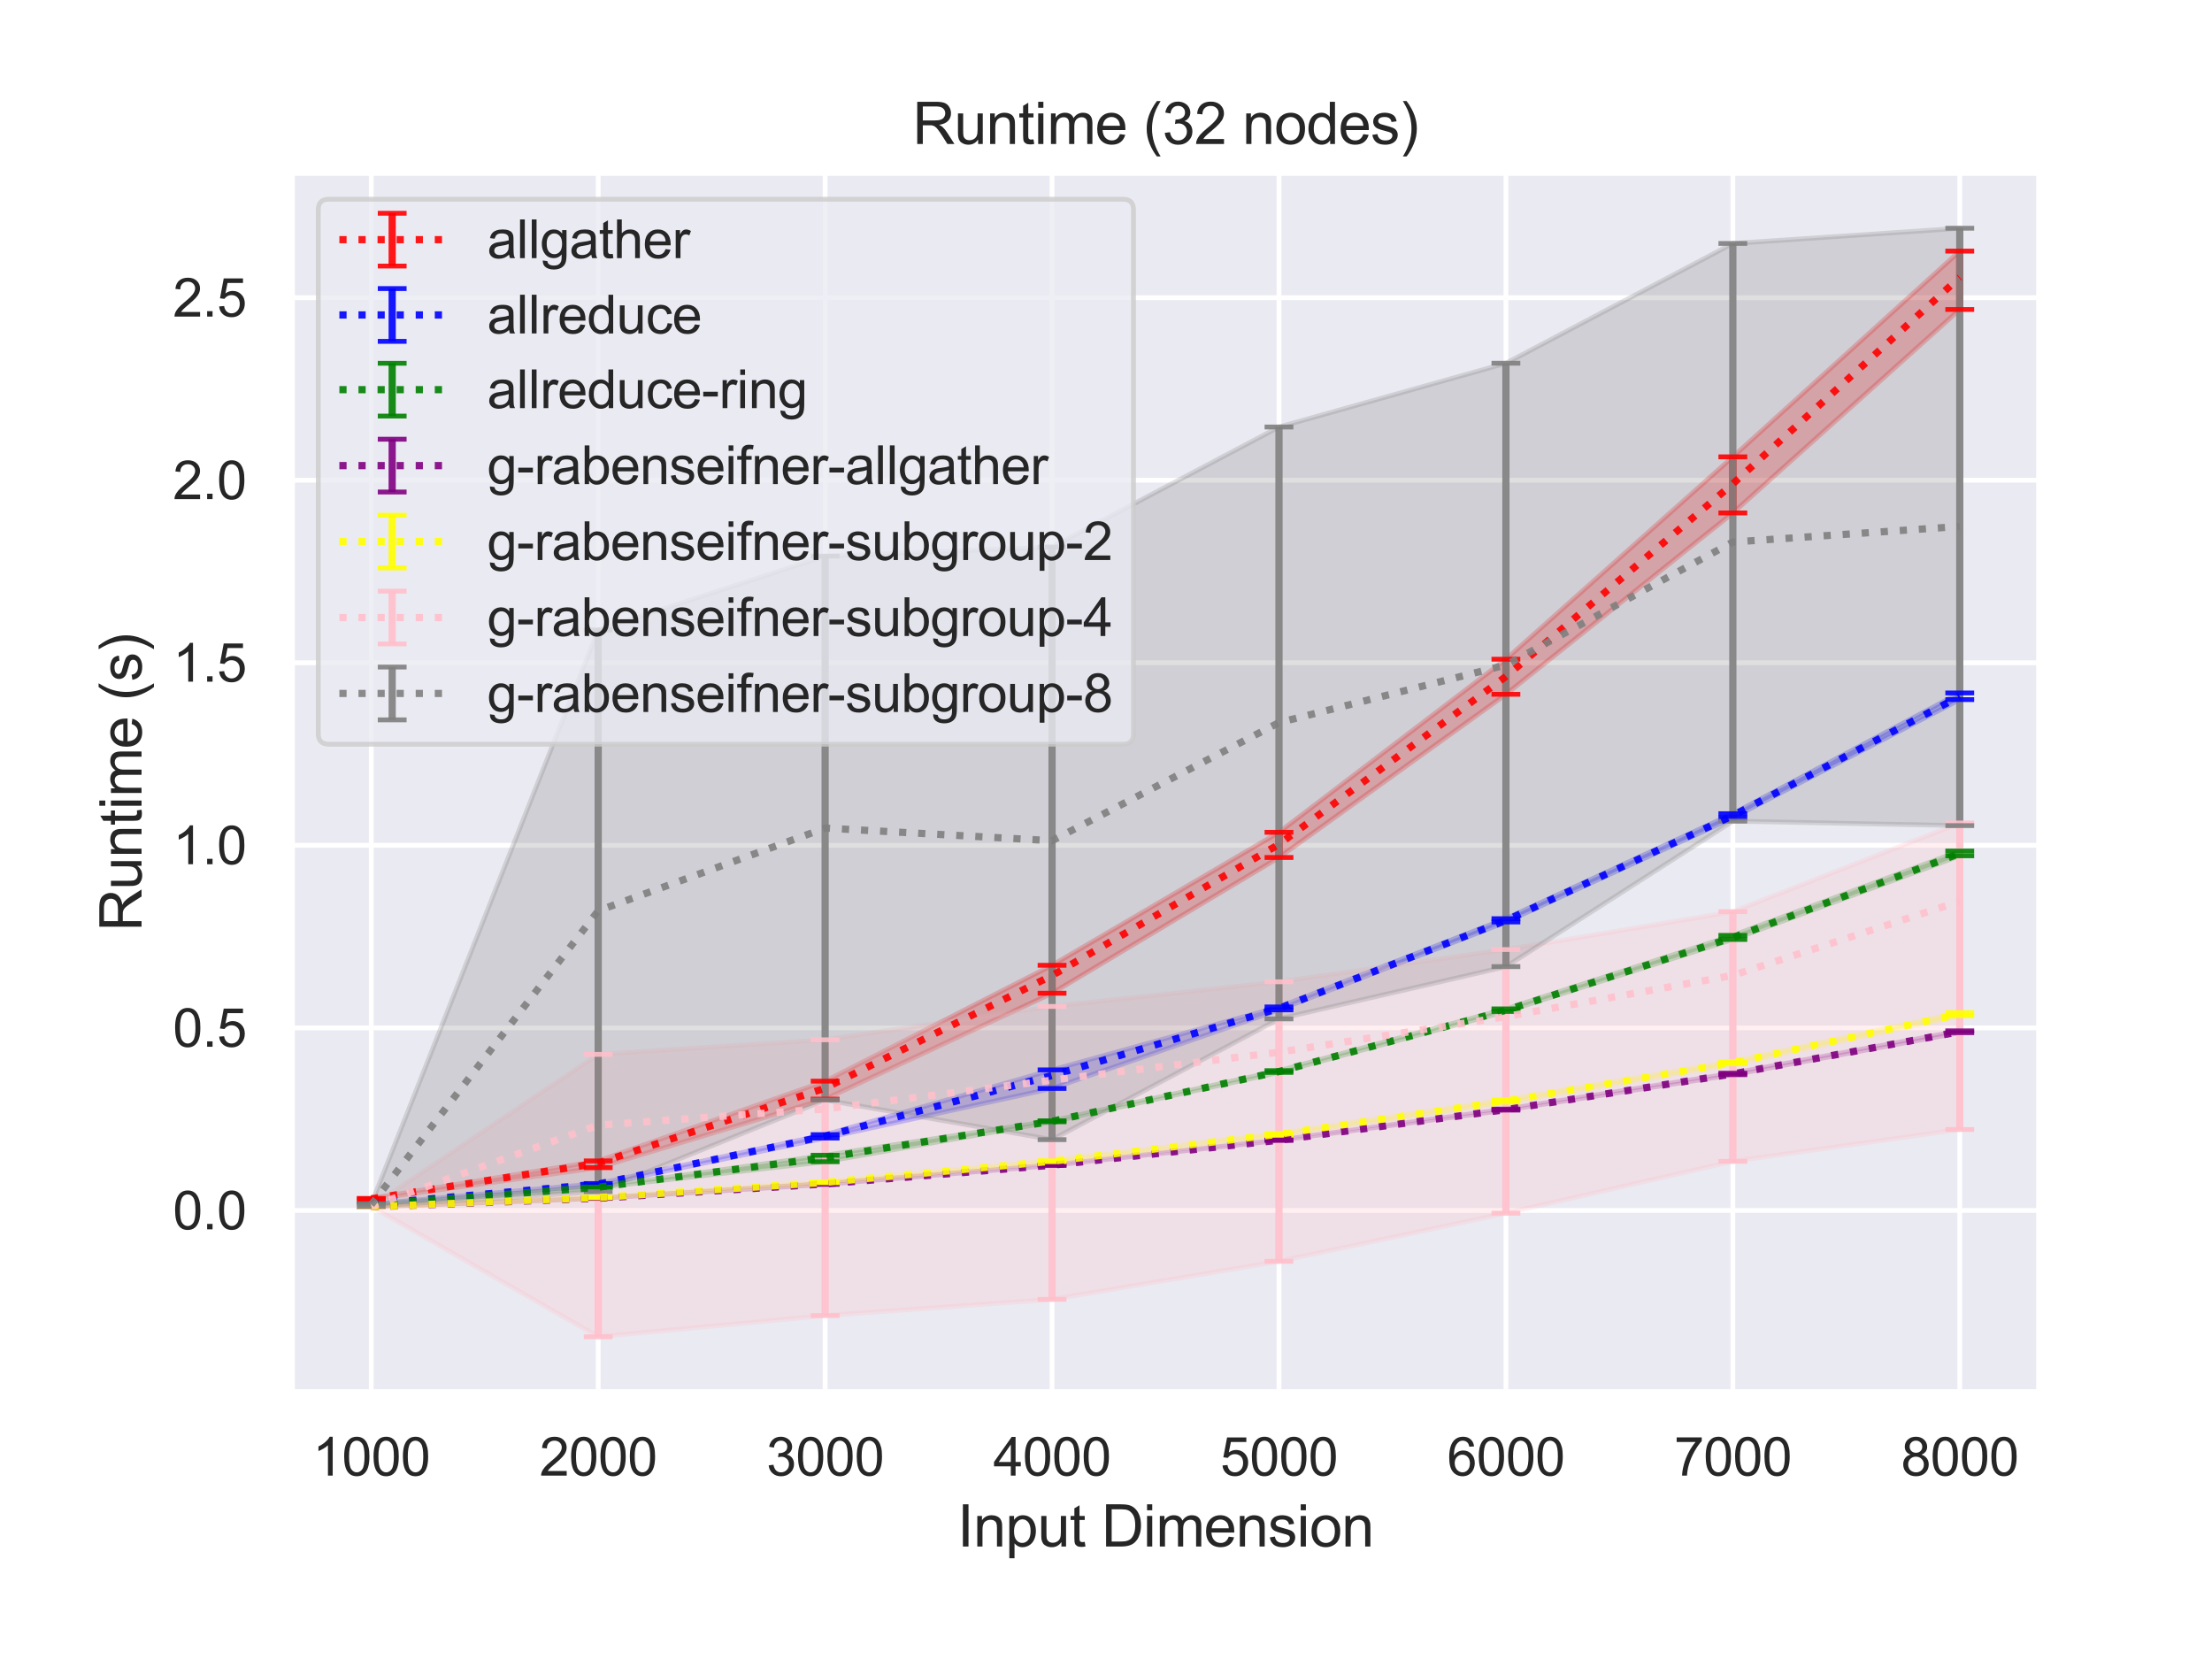 <?xml version="1.0" encoding="utf-8" standalone="no"?>
<!DOCTYPE svg PUBLIC "-//W3C//DTD SVG 1.1//EN"
  "http://www.w3.org/Graphics/SVG/1.1/DTD/svg11.dtd">
<svg height="345.6pt" version="1.1" viewBox="0 0 460.8 345.6" width="460.8pt" xmlns="http://www.w3.org/2000/svg" xmlns:xlink="http://www.w3.org/1999/xlink">
 <defs>
  <style type="text/css">*{stroke-linecap:butt;stroke-linejoin:round;}</style>
 </defs>
 <g id="figure_1">
  <g id="patch_1">
   <path d="M 0 345.6 
L 460.8 345.6 
L 460.8 0 
L 0 0 
z
" style="fill:#ffffff;"/>
  </g>
  <g id="axes_1">
   <g id="patch_2">
    <path d="M 60.8 290.02 
L 424.8 290.02 
L 424.8 36 
L 60.8 36 
z
" style="fill:#eaeaf2;"/>
   </g>
   <g id="matplotlib.axis_1">
    <g id="xtick_1">
     <g id="line2d_1">
      <path clip-path="url(#pe094e7ed9e)" d="M 77.345 290.02 
L 77.345 36 
" style="fill:none;stroke:#ffffff;stroke-linecap:round;"/>
     </g>
     <g id="text_1">
      <!-- 1000 -->
      <g style="fill:#262626;" transform="translate(65.111 307.394)scale(0.11 -0.11)">
       <defs>
        <path d="M 2384 0 
L 1822 0 
L 1822 3584 
Q 1619 3391 1289 3197 
Q 959 3003 697 2906 
L 697 3450 
Q 1169 3672 1522 3987 
Q 1875 4303 2022 4600 
L 2384 4600 
L 2384 0 
z
" id="ArialMT-31" transform="scale(0.016)"/>
        <path d="M 266 2259 
Q 266 3072 433 3567 
Q 600 4063 929 4331 
Q 1259 4600 1759 4600 
Q 2128 4600 2406 4451 
Q 2684 4303 2865 4023 
Q 3047 3744 3150 3342 
Q 3253 2941 3253 2259 
Q 3253 1453 3087 958 
Q 2922 463 2592 192 
Q 2263 -78 1759 -78 
Q 1097 -78 719 397 
Q 266 969 266 2259 
z
M 844 2259 
Q 844 1131 1108 757 
Q 1372 384 1759 384 
Q 2147 384 2411 759 
Q 2675 1134 2675 2259 
Q 2675 3391 2411 3762 
Q 2147 4134 1753 4134 
Q 1366 4134 1134 3806 
Q 844 3388 844 2259 
z
" id="ArialMT-30" transform="scale(0.016)"/>
       </defs>
       <use xlink:href="#ArialMT-31"/>
       <use x="55.615" xlink:href="#ArialMT-30"/>
       <use x="111.23" xlink:href="#ArialMT-30"/>
       <use x="166.846" xlink:href="#ArialMT-30"/>
      </g>
     </g>
    </g>
    <g id="xtick_2">
     <g id="line2d_2">
      <path clip-path="url(#pe094e7ed9e)" d="M 124.618 290.02 
L 124.618 36 
" style="fill:none;stroke:#ffffff;stroke-linecap:round;"/>
     </g>
     <g id="text_2">
      <!-- 2000 -->
      <g style="fill:#262626;" transform="translate(112.384 307.394)scale(0.11 -0.11)">
       <defs>
        <path d="M 3222 541 
L 3222 0 
L 194 0 
Q 188 203 259 391 
Q 375 700 629 1000 
Q 884 1300 1366 1694 
Q 2113 2306 2375 2664 
Q 2638 3022 2638 3341 
Q 2638 3675 2398 3904 
Q 2159 4134 1775 4134 
Q 1369 4134 1125 3890 
Q 881 3647 878 3216 
L 300 3275 
Q 359 3922 746 4261 
Q 1134 4600 1788 4600 
Q 2447 4600 2831 4234 
Q 3216 3869 3216 3328 
Q 3216 3053 3103 2787 
Q 2991 2522 2730 2228 
Q 2469 1934 1863 1422 
Q 1356 997 1212 845 
Q 1069 694 975 541 
L 3222 541 
z
" id="ArialMT-32" transform="scale(0.016)"/>
       </defs>
       <use xlink:href="#ArialMT-32"/>
       <use x="55.615" xlink:href="#ArialMT-30"/>
       <use x="111.23" xlink:href="#ArialMT-30"/>
       <use x="166.846" xlink:href="#ArialMT-30"/>
      </g>
     </g>
    </g>
    <g id="xtick_3">
     <g id="line2d_3">
      <path clip-path="url(#pe094e7ed9e)" d="M 171.891 290.02 
L 171.891 36 
" style="fill:none;stroke:#ffffff;stroke-linecap:round;"/>
     </g>
     <g id="text_3">
      <!-- 3000 -->
      <g style="fill:#262626;" transform="translate(159.657 307.394)scale(0.11 -0.11)">
       <defs>
        <path d="M 269 1209 
L 831 1284 
Q 928 806 1161 595 
Q 1394 384 1728 384 
Q 2125 384 2398 659 
Q 2672 934 2672 1341 
Q 2672 1728 2419 1979 
Q 2166 2231 1775 2231 
Q 1616 2231 1378 2169 
L 1441 2663 
Q 1497 2656 1531 2656 
Q 1891 2656 2178 2843 
Q 2466 3031 2466 3422 
Q 2466 3731 2256 3934 
Q 2047 4138 1716 4138 
Q 1388 4138 1169 3931 
Q 950 3725 888 3313 
L 325 3413 
Q 428 3978 793 4289 
Q 1159 4600 1703 4600 
Q 2078 4600 2393 4439 
Q 2709 4278 2876 4000 
Q 3044 3722 3044 3409 
Q 3044 3113 2884 2869 
Q 2725 2625 2413 2481 
Q 2819 2388 3044 2092 
Q 3269 1797 3269 1353 
Q 3269 753 2831 336 
Q 2394 -81 1725 -81 
Q 1122 -81 723 278 
Q 325 638 269 1209 
z
" id="ArialMT-33" transform="scale(0.016)"/>
       </defs>
       <use xlink:href="#ArialMT-33"/>
       <use x="55.615" xlink:href="#ArialMT-30"/>
       <use x="111.23" xlink:href="#ArialMT-30"/>
       <use x="166.846" xlink:href="#ArialMT-30"/>
      </g>
     </g>
    </g>
    <g id="xtick_4">
     <g id="line2d_4">
      <path clip-path="url(#pe094e7ed9e)" d="M 219.164 290.02 
L 219.164 36 
" style="fill:none;stroke:#ffffff;stroke-linecap:round;"/>
     </g>
     <g id="text_4">
      <!-- 4000 -->
      <g style="fill:#262626;" transform="translate(206.93 307.394)scale(0.11 -0.11)">
       <defs>
        <path d="M 2069 0 
L 2069 1097 
L 81 1097 
L 81 1613 
L 2172 4581 
L 2631 4581 
L 2631 1613 
L 3250 1613 
L 3250 1097 
L 2631 1097 
L 2631 0 
L 2069 0 
z
M 2069 1613 
L 2069 3678 
L 634 1613 
L 2069 1613 
z
" id="ArialMT-34" transform="scale(0.016)"/>
       </defs>
       <use xlink:href="#ArialMT-34"/>
       <use x="55.615" xlink:href="#ArialMT-30"/>
       <use x="111.23" xlink:href="#ArialMT-30"/>
       <use x="166.846" xlink:href="#ArialMT-30"/>
      </g>
     </g>
    </g>
    <g id="xtick_5">
     <g id="line2d_5">
      <path clip-path="url(#pe094e7ed9e)" d="M 266.436 290.02 
L 266.436 36 
" style="fill:none;stroke:#ffffff;stroke-linecap:round;"/>
     </g>
     <g id="text_5">
      <!-- 5000 -->
      <g style="fill:#262626;" transform="translate(254.202 307.394)scale(0.11 -0.11)">
       <defs>
        <path d="M 266 1200 
L 856 1250 
Q 922 819 1161 601 
Q 1400 384 1738 384 
Q 2144 384 2425 690 
Q 2706 997 2706 1503 
Q 2706 1984 2436 2262 
Q 2166 2541 1728 2541 
Q 1456 2541 1237 2417 
Q 1019 2294 894 2097 
L 366 2166 
L 809 4519 
L 3088 4519 
L 3088 3981 
L 1259 3981 
L 1013 2750 
Q 1425 3038 1878 3038 
Q 2478 3038 2890 2622 
Q 3303 2206 3303 1553 
Q 3303 931 2941 478 
Q 2500 -78 1738 -78 
Q 1113 -78 717 272 
Q 322 622 266 1200 
z
" id="ArialMT-35" transform="scale(0.016)"/>
       </defs>
       <use xlink:href="#ArialMT-35"/>
       <use x="55.615" xlink:href="#ArialMT-30"/>
       <use x="111.23" xlink:href="#ArialMT-30"/>
       <use x="166.846" xlink:href="#ArialMT-30"/>
      </g>
     </g>
    </g>
    <g id="xtick_6">
     <g id="line2d_6">
      <path clip-path="url(#pe094e7ed9e)" d="M 313.709 290.02 
L 313.709 36 
" style="fill:none;stroke:#ffffff;stroke-linecap:round;"/>
     </g>
     <g id="text_6">
      <!-- 6000 -->
      <g style="fill:#262626;" transform="translate(301.475 307.394)scale(0.11 -0.11)">
       <defs>
        <path d="M 3184 3459 
L 2625 3416 
Q 2550 3747 2413 3897 
Q 2184 4138 1850 4138 
Q 1581 4138 1378 3988 
Q 1113 3794 959 3422 
Q 806 3050 800 2363 
Q 1003 2672 1297 2822 
Q 1591 2972 1913 2972 
Q 2475 2972 2870 2558 
Q 3266 2144 3266 1488 
Q 3266 1056 3080 686 
Q 2894 316 2569 119 
Q 2244 -78 1831 -78 
Q 1128 -78 684 439 
Q 241 956 241 2144 
Q 241 3472 731 4075 
Q 1159 4600 1884 4600 
Q 2425 4600 2770 4297 
Q 3116 3994 3184 3459 
z
M 888 1484 
Q 888 1194 1011 928 
Q 1134 663 1356 523 
Q 1578 384 1822 384 
Q 2178 384 2434 671 
Q 2691 959 2691 1453 
Q 2691 1928 2437 2201 
Q 2184 2475 1800 2475 
Q 1419 2475 1153 2201 
Q 888 1928 888 1484 
z
" id="ArialMT-36" transform="scale(0.016)"/>
       </defs>
       <use xlink:href="#ArialMT-36"/>
       <use x="55.615" xlink:href="#ArialMT-30"/>
       <use x="111.23" xlink:href="#ArialMT-30"/>
       <use x="166.846" xlink:href="#ArialMT-30"/>
      </g>
     </g>
    </g>
    <g id="xtick_7">
     <g id="line2d_7">
      <path clip-path="url(#pe094e7ed9e)" d="M 360.982 290.02 
L 360.982 36 
" style="fill:none;stroke:#ffffff;stroke-linecap:round;"/>
     </g>
     <g id="text_7">
      <!-- 7000 -->
      <g style="fill:#262626;" transform="translate(348.748 307.394)scale(0.11 -0.11)">
       <defs>
        <path d="M 303 3981 
L 303 4522 
L 3269 4522 
L 3269 4084 
Q 2831 3619 2401 2847 
Q 1972 2075 1738 1259 
Q 1569 684 1522 0 
L 944 0 
Q 953 541 1156 1306 
Q 1359 2072 1739 2783 
Q 2119 3494 2547 3981 
L 303 3981 
z
" id="ArialMT-37" transform="scale(0.016)"/>
       </defs>
       <use xlink:href="#ArialMT-37"/>
       <use x="55.615" xlink:href="#ArialMT-30"/>
       <use x="111.23" xlink:href="#ArialMT-30"/>
       <use x="166.846" xlink:href="#ArialMT-30"/>
      </g>
     </g>
    </g>
    <g id="xtick_8">
     <g id="line2d_8">
      <path clip-path="url(#pe094e7ed9e)" d="M 408.255 290.02 
L 408.255 36 
" style="fill:none;stroke:#ffffff;stroke-linecap:round;"/>
     </g>
     <g id="text_8">
      <!-- 8000 -->
      <g style="fill:#262626;" transform="translate(396.02 307.394)scale(0.11 -0.11)">
       <defs>
        <path d="M 1131 2484 
Q 781 2613 612 2850 
Q 444 3088 444 3419 
Q 444 3919 803 4259 
Q 1163 4600 1759 4600 
Q 2359 4600 2725 4251 
Q 3091 3903 3091 3403 
Q 3091 3084 2923 2848 
Q 2756 2613 2416 2484 
Q 2838 2347 3058 2040 
Q 3278 1734 3278 1309 
Q 3278 722 2862 322 
Q 2447 -78 1769 -78 
Q 1091 -78 675 323 
Q 259 725 259 1325 
Q 259 1772 486 2073 
Q 713 2375 1131 2484 
z
M 1019 3438 
Q 1019 3113 1228 2906 
Q 1438 2700 1772 2700 
Q 2097 2700 2305 2904 
Q 2513 3109 2513 3406 
Q 2513 3716 2298 3927 
Q 2084 4138 1766 4138 
Q 1444 4138 1231 3931 
Q 1019 3725 1019 3438 
z
M 838 1322 
Q 838 1081 952 856 
Q 1066 631 1291 507 
Q 1516 384 1775 384 
Q 2178 384 2440 643 
Q 2703 903 2703 1303 
Q 2703 1709 2433 1975 
Q 2163 2241 1756 2241 
Q 1359 2241 1098 1978 
Q 838 1716 838 1322 
z
" id="ArialMT-38" transform="scale(0.016)"/>
       </defs>
       <use xlink:href="#ArialMT-38"/>
       <use x="55.615" xlink:href="#ArialMT-30"/>
       <use x="111.23" xlink:href="#ArialMT-30"/>
       <use x="166.846" xlink:href="#ArialMT-30"/>
      </g>
     </g>
    </g>
    <g id="text_9">
     <!-- Input Dimension -->
     <g style="fill:#262626;" transform="translate(199.446 322.169)scale(0.12 -0.12)">
      <defs>
       <path d="M 597 0 
L 597 4581 
L 1203 4581 
L 1203 0 
L 597 0 
z
" id="ArialMT-49" transform="scale(0.016)"/>
       <path d="M 422 0 
L 422 3319 
L 928 3319 
L 928 2847 
Q 1294 3394 1984 3394 
Q 2284 3394 2536 3286 
Q 2788 3178 2913 3003 
Q 3038 2828 3088 2588 
Q 3119 2431 3119 2041 
L 3119 0 
L 2556 0 
L 2556 2019 
Q 2556 2363 2490 2533 
Q 2425 2703 2258 2804 
Q 2091 2906 1866 2906 
Q 1506 2906 1245 2678 
Q 984 2450 984 1813 
L 984 0 
L 422 0 
z
" id="ArialMT-6e" transform="scale(0.016)"/>
       <path d="M 422 -1272 
L 422 3319 
L 934 3319 
L 934 2888 
Q 1116 3141 1344 3267 
Q 1572 3394 1897 3394 
Q 2322 3394 2647 3175 
Q 2972 2956 3137 2557 
Q 3303 2159 3303 1684 
Q 3303 1175 3120 767 
Q 2938 359 2589 142 
Q 2241 -75 1856 -75 
Q 1575 -75 1351 44 
Q 1128 163 984 344 
L 984 -1272 
L 422 -1272 
z
M 931 1641 
Q 931 1000 1190 694 
Q 1450 388 1819 388 
Q 2194 388 2461 705 
Q 2728 1022 2728 1688 
Q 2728 2322 2467 2637 
Q 2206 2953 1844 2953 
Q 1484 2953 1207 2617 
Q 931 2281 931 1641 
z
" id="ArialMT-70" transform="scale(0.016)"/>
       <path d="M 2597 0 
L 2597 488 
Q 2209 -75 1544 -75 
Q 1250 -75 995 37 
Q 741 150 617 320 
Q 494 491 444 738 
Q 409 903 409 1263 
L 409 3319 
L 972 3319 
L 972 1478 
Q 972 1038 1006 884 
Q 1059 663 1231 536 
Q 1403 409 1656 409 
Q 1909 409 2131 539 
Q 2353 669 2445 892 
Q 2538 1116 2538 1541 
L 2538 3319 
L 3100 3319 
L 3100 0 
L 2597 0 
z
" id="ArialMT-75" transform="scale(0.016)"/>
       <path d="M 1650 503 
L 1731 6 
Q 1494 -44 1306 -44 
Q 1000 -44 831 53 
Q 663 150 594 308 
Q 525 466 525 972 
L 525 2881 
L 113 2881 
L 113 3319 
L 525 3319 
L 525 4141 
L 1084 4478 
L 1084 3319 
L 1650 3319 
L 1650 2881 
L 1084 2881 
L 1084 941 
Q 1084 700 1114 631 
Q 1144 563 1211 522 
Q 1278 481 1403 481 
Q 1497 481 1650 503 
z
" id="ArialMT-74" transform="scale(0.016)"/>
       <path id="ArialMT-20" transform="scale(0.016)"/>
       <path d="M 494 0 
L 494 4581 
L 2072 4581 
Q 2606 4581 2888 4516 
Q 3281 4425 3559 4188 
Q 3922 3881 4101 3404 
Q 4281 2928 4281 2316 
Q 4281 1794 4159 1391 
Q 4038 988 3847 723 
Q 3656 459 3429 307 
Q 3203 156 2883 78 
Q 2563 0 2147 0 
L 494 0 
z
M 1100 541 
L 2078 541 
Q 2531 541 2789 625 
Q 3047 709 3200 863 
Q 3416 1078 3536 1442 
Q 3656 1806 3656 2325 
Q 3656 3044 3420 3430 
Q 3184 3816 2847 3947 
Q 2603 4041 2063 4041 
L 1100 4041 
L 1100 541 
z
" id="ArialMT-44" transform="scale(0.016)"/>
       <path d="M 425 3934 
L 425 4581 
L 988 4581 
L 988 3934 
L 425 3934 
z
M 425 0 
L 425 3319 
L 988 3319 
L 988 0 
L 425 0 
z
" id="ArialMT-69" transform="scale(0.016)"/>
       <path d="M 422 0 
L 422 3319 
L 925 3319 
L 925 2853 
Q 1081 3097 1340 3245 
Q 1600 3394 1931 3394 
Q 2300 3394 2536 3241 
Q 2772 3088 2869 2813 
Q 3263 3394 3894 3394 
Q 4388 3394 4653 3120 
Q 4919 2847 4919 2278 
L 4919 0 
L 4359 0 
L 4359 2091 
Q 4359 2428 4304 2576 
Q 4250 2725 4106 2815 
Q 3963 2906 3769 2906 
Q 3419 2906 3187 2673 
Q 2956 2441 2956 1928 
L 2956 0 
L 2394 0 
L 2394 2156 
Q 2394 2531 2256 2718 
Q 2119 2906 1806 2906 
Q 1569 2906 1367 2781 
Q 1166 2656 1075 2415 
Q 984 2175 984 1722 
L 984 0 
L 422 0 
z
" id="ArialMT-6d" transform="scale(0.016)"/>
       <path d="M 2694 1069 
L 3275 997 
Q 3138 488 2766 206 
Q 2394 -75 1816 -75 
Q 1088 -75 661 373 
Q 234 822 234 1631 
Q 234 2469 665 2931 
Q 1097 3394 1784 3394 
Q 2450 3394 2872 2941 
Q 3294 2488 3294 1666 
Q 3294 1616 3291 1516 
L 816 1516 
Q 847 969 1125 678 
Q 1403 388 1819 388 
Q 2128 388 2347 550 
Q 2566 713 2694 1069 
z
M 847 1978 
L 2700 1978 
Q 2663 2397 2488 2606 
Q 2219 2931 1791 2931 
Q 1403 2931 1139 2672 
Q 875 2413 847 1978 
z
" id="ArialMT-65" transform="scale(0.016)"/>
       <path d="M 197 991 
L 753 1078 
Q 800 744 1014 566 
Q 1228 388 1613 388 
Q 2000 388 2187 545 
Q 2375 703 2375 916 
Q 2375 1106 2209 1216 
Q 2094 1291 1634 1406 
Q 1016 1563 777 1677 
Q 538 1791 414 1992 
Q 291 2194 291 2438 
Q 291 2659 392 2848 
Q 494 3038 669 3163 
Q 800 3259 1026 3326 
Q 1253 3394 1513 3394 
Q 1903 3394 2198 3281 
Q 2494 3169 2634 2976 
Q 2775 2784 2828 2463 
L 2278 2388 
Q 2241 2644 2061 2787 
Q 1881 2931 1553 2931 
Q 1166 2931 1000 2803 
Q 834 2675 834 2503 
Q 834 2394 903 2306 
Q 972 2216 1119 2156 
Q 1203 2125 1616 2013 
Q 2213 1853 2448 1751 
Q 2684 1650 2818 1456 
Q 2953 1263 2953 975 
Q 2953 694 2789 445 
Q 2625 197 2315 61 
Q 2006 -75 1616 -75 
Q 969 -75 630 194 
Q 291 463 197 991 
z
" id="ArialMT-73" transform="scale(0.016)"/>
       <path d="M 213 1659 
Q 213 2581 725 3025 
Q 1153 3394 1769 3394 
Q 2453 3394 2887 2945 
Q 3322 2497 3322 1706 
Q 3322 1066 3130 698 
Q 2938 331 2570 128 
Q 2203 -75 1769 -75 
Q 1072 -75 642 372 
Q 213 819 213 1659 
z
M 791 1659 
Q 791 1022 1069 705 
Q 1347 388 1769 388 
Q 2188 388 2466 706 
Q 2744 1025 2744 1678 
Q 2744 2294 2464 2611 
Q 2184 2928 1769 2928 
Q 1347 2928 1069 2612 
Q 791 2297 791 1659 
z
" id="ArialMT-6f" transform="scale(0.016)"/>
      </defs>
      <use xlink:href="#ArialMT-49"/>
      <use x="27.783" xlink:href="#ArialMT-6e"/>
      <use x="83.398" xlink:href="#ArialMT-70"/>
      <use x="139.014" xlink:href="#ArialMT-75"/>
      <use x="194.629" xlink:href="#ArialMT-74"/>
      <use x="222.412" xlink:href="#ArialMT-20"/>
      <use x="250.195" xlink:href="#ArialMT-44"/>
      <use x="322.412" xlink:href="#ArialMT-69"/>
      <use x="344.629" xlink:href="#ArialMT-6d"/>
      <use x="427.93" xlink:href="#ArialMT-65"/>
      <use x="483.545" xlink:href="#ArialMT-6e"/>
      <use x="539.16" xlink:href="#ArialMT-73"/>
      <use x="589.16" xlink:href="#ArialMT-69"/>
      <use x="611.377" xlink:href="#ArialMT-6f"/>
      <use x="666.992" xlink:href="#ArialMT-6e"/>
     </g>
    </g>
   </g>
   <g id="matplotlib.axis_2">
    <g id="ytick_1">
     <g id="line2d_9">
      <path clip-path="url(#pe094e7ed9e)" d="M 60.8 252.152 
L 424.8 252.152 
" style="fill:none;stroke:#ffffff;stroke-linecap:round;"/>
     </g>
     <g id="text_10">
      <!-- 0.0 -->
      <g style="fill:#262626;" transform="translate(36.01 256.089)scale(0.11 -0.11)">
       <defs>
        <path d="M 581 0 
L 581 641 
L 1222 641 
L 1222 0 
L 581 0 
z
" id="ArialMT-2e" transform="scale(0.016)"/>
       </defs>
       <use xlink:href="#ArialMT-30"/>
       <use x="55.615" xlink:href="#ArialMT-2e"/>
       <use x="83.398" xlink:href="#ArialMT-30"/>
      </g>
     </g>
    </g>
    <g id="ytick_2">
     <g id="line2d_10">
      <path clip-path="url(#pe094e7ed9e)" d="M 60.8 214.124 
L 424.8 214.124 
" style="fill:none;stroke:#ffffff;stroke-linecap:round;"/>
     </g>
     <g id="text_11">
      <!-- 0.5 -->
      <g style="fill:#262626;" transform="translate(36.01 218.061)scale(0.11 -0.11)">
       <use xlink:href="#ArialMT-30"/>
       <use x="55.615" xlink:href="#ArialMT-2e"/>
       <use x="83.398" xlink:href="#ArialMT-35"/>
      </g>
     </g>
    </g>
    <g id="ytick_3">
     <g id="line2d_11">
      <path clip-path="url(#pe094e7ed9e)" d="M 60.8 176.096 
L 424.8 176.096 
" style="fill:none;stroke:#ffffff;stroke-linecap:round;"/>
     </g>
     <g id="text_12">
      <!-- 1.0 -->
      <g style="fill:#262626;" transform="translate(36.01 180.033)scale(0.11 -0.11)">
       <use xlink:href="#ArialMT-31"/>
       <use x="55.615" xlink:href="#ArialMT-2e"/>
       <use x="83.398" xlink:href="#ArialMT-30"/>
      </g>
     </g>
    </g>
    <g id="ytick_4">
     <g id="line2d_12">
      <path clip-path="url(#pe094e7ed9e)" d="M 60.8 138.068 
L 424.8 138.068 
" style="fill:none;stroke:#ffffff;stroke-linecap:round;"/>
     </g>
     <g id="text_13">
      <!-- 1.5 -->
      <g style="fill:#262626;" transform="translate(36.01 142.005)scale(0.11 -0.11)">
       <use xlink:href="#ArialMT-31"/>
       <use x="55.615" xlink:href="#ArialMT-2e"/>
       <use x="83.398" xlink:href="#ArialMT-35"/>
      </g>
     </g>
    </g>
    <g id="ytick_5">
     <g id="line2d_13">
      <path clip-path="url(#pe094e7ed9e)" d="M 60.8 100.04 
L 424.8 100.04 
" style="fill:none;stroke:#ffffff;stroke-linecap:round;"/>
     </g>
     <g id="text_14">
      <!-- 2.0 -->
      <g style="fill:#262626;" transform="translate(36.01 103.977)scale(0.11 -0.11)">
       <use xlink:href="#ArialMT-32"/>
       <use x="55.615" xlink:href="#ArialMT-2e"/>
       <use x="83.398" xlink:href="#ArialMT-30"/>
      </g>
     </g>
    </g>
    <g id="ytick_6">
     <g id="line2d_14">
      <path clip-path="url(#pe094e7ed9e)" d="M 60.8 62.012 
L 424.8 62.012 
" style="fill:none;stroke:#ffffff;stroke-linecap:round;"/>
     </g>
     <g id="text_15">
      <!-- 2.5 -->
      <g style="fill:#262626;" transform="translate(36.01 65.949)scale(0.11 -0.11)">
       <use xlink:href="#ArialMT-32"/>
       <use x="55.615" xlink:href="#ArialMT-2e"/>
       <use x="83.398" xlink:href="#ArialMT-35"/>
      </g>
     </g>
    </g>
    <g id="text_16">
     <!-- Runtime (s) -->
     <g style="fill:#262626;" transform="translate(29.484 194.013)rotate(-90)scale(0.12 -0.12)">
      <defs>
       <path d="M 503 0 
L 503 4581 
L 2534 4581 
Q 3147 4581 3465 4457 
Q 3784 4334 3975 4021 
Q 4166 3709 4166 3331 
Q 4166 2844 3850 2509 
Q 3534 2175 2875 2084 
Q 3116 1969 3241 1856 
Q 3506 1613 3744 1247 
L 4541 0 
L 3778 0 
L 3172 953 
Q 2906 1366 2734 1584 
Q 2563 1803 2427 1890 
Q 2291 1978 2150 2013 
Q 2047 2034 1813 2034 
L 1109 2034 
L 1109 0 
L 503 0 
z
M 1109 2559 
L 2413 2559 
Q 2828 2559 3062 2645 
Q 3297 2731 3419 2920 
Q 3541 3109 3541 3331 
Q 3541 3656 3305 3865 
Q 3069 4075 2559 4075 
L 1109 4075 
L 1109 2559 
z
" id="ArialMT-52" transform="scale(0.016)"/>
       <path d="M 1497 -1347 
Q 1031 -759 709 28 
Q 388 816 388 1659 
Q 388 2403 628 3084 
Q 909 3875 1497 4659 
L 1900 4659 
Q 1522 4009 1400 3731 
Q 1209 3300 1100 2831 
Q 966 2247 966 1656 
Q 966 153 1900 -1347 
L 1497 -1347 
z
" id="ArialMT-28" transform="scale(0.016)"/>
       <path d="M 791 -1347 
L 388 -1347 
Q 1322 153 1322 1656 
Q 1322 2244 1188 2822 
Q 1081 3291 891 3722 
Q 769 4003 388 4659 
L 791 4659 
Q 1378 3875 1659 3084 
Q 1900 2403 1900 1659 
Q 1900 816 1576 28 
Q 1253 -759 791 -1347 
z
" id="ArialMT-29" transform="scale(0.016)"/>
      </defs>
      <use xlink:href="#ArialMT-52"/>
      <use x="72.217" xlink:href="#ArialMT-75"/>
      <use x="127.832" xlink:href="#ArialMT-6e"/>
      <use x="183.447" xlink:href="#ArialMT-74"/>
      <use x="211.23" xlink:href="#ArialMT-69"/>
      <use x="233.447" xlink:href="#ArialMT-6d"/>
      <use x="316.748" xlink:href="#ArialMT-65"/>
      <use x="372.363" xlink:href="#ArialMT-20"/>
      <use x="400.146" xlink:href="#ArialMT-28"/>
      <use x="433.447" xlink:href="#ArialMT-73"/>
      <use x="483.447" xlink:href="#ArialMT-29"/>
     </g>
    </g>
   </g>
   <g id="PolyCollection_1">
    <defs>
     <path d="M 77.345 -95.947 
L 77.345 -95.786 
L 124.618 -102.353 
L 171.891 -116.636 
L 219.164 -138.695 
L 266.436 -166.971 
L 313.709 -200.962 
L 360.982 -238.745 
L 408.255 -281.129 
L 408.255 -293.291 
L 408.255 -293.291 
L 360.982 -250.428 
L 313.709 -208.272 
L 266.436 -172.218 
L 219.164 -144.517 
L 171.891 -120.377 
L 124.618 -103.769 
L 77.345 -95.947 
z
" id="mcc8ce7a3f1" style="stroke:#ff0000;stroke-opacity:0.25;"/>
    </defs>
    <g clip-path="url(#pe094e7ed9e)">
     <use style="fill:#ff0000;fill-opacity:0.25;stroke:#ff0000;stroke-opacity:0.25;" x="0" xlink:href="#mcc8ce7a3f1" y="345.6"/>
    </g>
   </g>
   <g id="PolyCollection_2">
    <defs>
     <path d="M 77.345 -94.776 
L 77.345 -94.761 
L 124.618 -98.744 
L 171.891 -108.529 
L 219.164 -118.855 
L 266.436 -135.226 
L 313.709 -153.533 
L 360.982 -175.255 
L 408.255 -199.857 
L 408.255 -201.249 
L 408.255 -201.249 
L 360.982 -176.088 
L 313.709 -154.224 
L 266.436 -135.841 
L 219.164 -122.723 
L 171.891 -109.226 
L 124.618 -99.047 
L 77.345 -94.776 
z
" id="md3140e5b66" style="stroke:#0000ff;stroke-opacity:0.25;"/>
    </defs>
    <g clip-path="url(#pe094e7ed9e)">
     <use style="fill:#0000ff;fill-opacity:0.25;stroke:#0000ff;stroke-opacity:0.25;" x="0" xlink:href="#md3140e5b66" y="345.6"/>
    </g>
   </g>
   <g id="PolyCollection_3">
    <defs>
     <path d="M 77.345 -94.672 
L 77.345 -94.655 
L 124.618 -98.209 
L 171.891 -103.596 
L 219.164 -111.911 
L 266.436 -122.198 
L 313.709 -134.89 
L 360.982 -149.896 
L 408.255 -167.316 
L 408.255 -168.314 
L 408.255 -168.314 
L 360.982 -150.746 
L 313.709 -135.434 
L 266.436 -122.56 
L 219.164 -112.125 
L 171.891 -104.949 
L 124.618 -98.311 
L 77.345 -94.672 
z
" id="mcab880b5f8" style="stroke:#008000;stroke-opacity:0.25;"/>
    </defs>
    <g clip-path="url(#pe094e7ed9e)">
     <use style="fill:#008000;fill-opacity:0.25;stroke:#008000;stroke-opacity:0.25;" x="0" xlink:href="#mcab880b5f8" y="345.6"/>
    </g>
   </g>
   <g id="PolyCollection_4">
    <defs>
     <path d="M 77.345 -94.193 
L 77.345 -94.184 
L 124.618 -95.966 
L 171.891 -98.877 
L 219.164 -102.83 
L 266.436 -108.039 
L 313.709 -114.345 
L 360.982 -121.717 
L 408.255 -130.473 
L 408.255 -130.856 
L 408.255 -130.856 
L 360.982 -122.035 
L 313.709 -114.554 
L 266.436 -108.116 
L 219.164 -102.897 
L 171.891 -99.045 
L 124.618 -95.997 
L 77.345 -94.193 
z
" id="m2e466e1eab" style="stroke:#800080;stroke-opacity:0.25;"/>
    </defs>
    <g clip-path="url(#pe094e7ed9e)">
     <use style="fill:#800080;fill-opacity:0.25;stroke:#800080;stroke-opacity:0.25;" x="0" xlink:href="#m2e466e1eab" y="345.6"/>
    </g>
   </g>
   <g id="PolyCollection_5">
    <defs>
     <path d="M 77.345 -94.22 
L 77.345 -94.208 
L 124.618 -96.104 
L 171.891 -99.225 
L 219.164 -103.601 
L 266.436 -109.215 
L 313.709 -116.013 
L 360.982 -124.002 
L 408.255 -134.013 
L 408.255 -134.673 
L 408.255 -134.673 
L 360.982 -124.436 
L 313.709 -116.474 
L 266.436 -109.476 
L 219.164 -103.775 
L 171.891 -99.345 
L 124.618 -96.145 
L 77.345 -94.22 
z
" id="m34cd04144d" style="stroke:#ffff00;stroke-opacity:0.25;"/>
    </defs>
    <g clip-path="url(#pe094e7ed9e)">
     <use style="fill:#ffff00;fill-opacity:0.25;stroke:#ffff00;stroke-opacity:0.25;" x="0" xlink:href="#m34cd04144d" y="345.6"/>
    </g>
   </g>
   <g id="PolyCollection_6">
    <defs>
     <path d="M 77.345 -94.295 
L 77.345 -94.274 
L 124.618 -67.126 
L 171.891 -71.543 
L 219.164 -74.912 
L 266.436 -82.837 
L 313.709 -92.873 
L 360.982 -103.674 
L 408.255 -110.306 
L 408.255 -174.16 
L 408.255 -174.16 
L 360.982 -155.684 
L 313.709 -147.798 
L 266.436 -141.075 
L 219.164 -135.944 
L 171.891 -128.996 
L 124.618 -125.953 
L 77.345 -94.295 
z
" id="m8ab5d37a93" style="stroke:#ffc0cb;stroke-opacity:0.25;"/>
    </defs>
    <g clip-path="url(#pe094e7ed9e)">
     <use style="fill:#ffc0cb;fill-opacity:0.25;stroke:#ffc0cb;stroke-opacity:0.25;" x="0" xlink:href="#m8ab5d37a93" y="345.6"/>
    </g>
   </g>
   <g id="PolyCollection_7">
    <defs>
     <path d="M 77.345 -94.782 
L 77.345 -94.319 
L 124.618 -97.366 
L 171.891 -116.453 
L 219.164 -108.19 
L 266.436 -133.349 
L 313.709 -144.236 
L 360.982 -174.544 
L 408.255 -173.607 
L 408.255 -298.054 
L 408.255 -298.054 
L 360.982 -294.883 
L 313.709 -269.933 
L 266.436 -256.649 
L 219.164 -231.63 
L 171.891 -229.739 
L 124.618 -214.354 
L 77.345 -94.782 
z
" id="m430b1fadaf" style="stroke:#808080;stroke-opacity:0.25;"/>
    </defs>
    <g clip-path="url(#pe094e7ed9e)">
     <use style="fill:#808080;fill-opacity:0.25;stroke:#808080;stroke-opacity:0.25;" x="0" xlink:href="#m430b1fadaf" y="345.6"/>
    </g>
   </g>
   <g id="LineCollection_1">
    <path clip-path="url(#pe094e7ed9e)" d="M 77.345 249.814 
L 77.345 249.653 
" style="fill:none;stroke:#ff0000;stroke-opacity:0.9;stroke-width:1.5;"/>
    <path clip-path="url(#pe094e7ed9e)" d="M 124.618 243.247 
L 124.618 241.831 
" style="fill:none;stroke:#ff0000;stroke-opacity:0.9;stroke-width:1.5;"/>
    <path clip-path="url(#pe094e7ed9e)" d="M 171.891 228.964 
L 171.891 225.223 
" style="fill:none;stroke:#ff0000;stroke-opacity:0.9;stroke-width:1.5;"/>
    <path clip-path="url(#pe094e7ed9e)" d="M 219.164 206.905 
L 219.164 201.083 
" style="fill:none;stroke:#ff0000;stroke-opacity:0.9;stroke-width:1.5;"/>
    <path clip-path="url(#pe094e7ed9e)" d="M 266.436 178.629 
L 266.436 173.382 
" style="fill:none;stroke:#ff0000;stroke-opacity:0.9;stroke-width:1.5;"/>
    <path clip-path="url(#pe094e7ed9e)" d="M 313.709 144.638 
L 313.709 137.328 
" style="fill:none;stroke:#ff0000;stroke-opacity:0.9;stroke-width:1.5;"/>
    <path clip-path="url(#pe094e7ed9e)" d="M 360.982 106.855 
L 360.982 95.172 
" style="fill:none;stroke:#ff0000;stroke-opacity:0.9;stroke-width:1.5;"/>
    <path clip-path="url(#pe094e7ed9e)" d="M 408.255 64.471 
L 408.255 52.309 
" style="fill:none;stroke:#ff0000;stroke-opacity:0.9;stroke-width:1.5;"/>
   </g>
   <g id="LineCollection_2">
    <path clip-path="url(#pe094e7ed9e)" d="M 77.345 250.839 
L 77.345 250.824 
" style="fill:none;stroke:#0000ff;stroke-opacity:0.9;stroke-width:1.5;"/>
    <path clip-path="url(#pe094e7ed9e)" d="M 124.618 246.856 
L 124.618 246.553 
" style="fill:none;stroke:#0000ff;stroke-opacity:0.9;stroke-width:1.5;"/>
    <path clip-path="url(#pe094e7ed9e)" d="M 171.891 237.071 
L 171.891 236.374 
" style="fill:none;stroke:#0000ff;stroke-opacity:0.9;stroke-width:1.5;"/>
    <path clip-path="url(#pe094e7ed9e)" d="M 219.164 226.745 
L 219.164 222.877 
" style="fill:none;stroke:#0000ff;stroke-opacity:0.9;stroke-width:1.5;"/>
    <path clip-path="url(#pe094e7ed9e)" d="M 266.436 210.374 
L 266.436 209.759 
" style="fill:none;stroke:#0000ff;stroke-opacity:0.9;stroke-width:1.5;"/>
    <path clip-path="url(#pe094e7ed9e)" d="M 313.709 192.067 
L 313.709 191.376 
" style="fill:none;stroke:#0000ff;stroke-opacity:0.9;stroke-width:1.5;"/>
    <path clip-path="url(#pe094e7ed9e)" d="M 360.982 170.345 
L 360.982 169.512 
" style="fill:none;stroke:#0000ff;stroke-opacity:0.9;stroke-width:1.5;"/>
    <path clip-path="url(#pe094e7ed9e)" d="M 408.255 145.743 
L 408.255 144.351 
" style="fill:none;stroke:#0000ff;stroke-opacity:0.9;stroke-width:1.5;"/>
   </g>
   <g id="LineCollection_3">
    <path clip-path="url(#pe094e7ed9e)" d="M 77.345 250.945 
L 77.345 250.928 
" style="fill:none;stroke:#008000;stroke-opacity:0.9;stroke-width:1.5;"/>
    <path clip-path="url(#pe094e7ed9e)" d="M 124.618 247.391 
L 124.618 247.289 
" style="fill:none;stroke:#008000;stroke-opacity:0.9;stroke-width:1.5;"/>
    <path clip-path="url(#pe094e7ed9e)" d="M 171.891 242.004 
L 171.891 240.651 
" style="fill:none;stroke:#008000;stroke-opacity:0.9;stroke-width:1.5;"/>
    <path clip-path="url(#pe094e7ed9e)" d="M 219.164 233.689 
L 219.164 233.475 
" style="fill:none;stroke:#008000;stroke-opacity:0.9;stroke-width:1.5;"/>
    <path clip-path="url(#pe094e7ed9e)" d="M 266.436 223.402 
L 266.436 223.04 
" style="fill:none;stroke:#008000;stroke-opacity:0.9;stroke-width:1.5;"/>
    <path clip-path="url(#pe094e7ed9e)" d="M 313.709 210.71 
L 313.709 210.166 
" style="fill:none;stroke:#008000;stroke-opacity:0.9;stroke-width:1.5;"/>
    <path clip-path="url(#pe094e7ed9e)" d="M 360.982 195.704 
L 360.982 194.854 
" style="fill:none;stroke:#008000;stroke-opacity:0.9;stroke-width:1.5;"/>
    <path clip-path="url(#pe094e7ed9e)" d="M 408.255 178.284 
L 408.255 177.286 
" style="fill:none;stroke:#008000;stroke-opacity:0.9;stroke-width:1.5;"/>
   </g>
   <g id="LineCollection_4">
    <path clip-path="url(#pe094e7ed9e)" d="M 77.345 251.416 
L 77.345 251.407 
" style="fill:none;stroke:#800080;stroke-opacity:0.9;stroke-width:1.5;"/>
    <path clip-path="url(#pe094e7ed9e)" d="M 124.618 249.634 
L 124.618 249.603 
" style="fill:none;stroke:#800080;stroke-opacity:0.9;stroke-width:1.5;"/>
    <path clip-path="url(#pe094e7ed9e)" d="M 171.891 246.723 
L 171.891 246.555 
" style="fill:none;stroke:#800080;stroke-opacity:0.9;stroke-width:1.5;"/>
    <path clip-path="url(#pe094e7ed9e)" d="M 219.164 242.77 
L 219.164 242.703 
" style="fill:none;stroke:#800080;stroke-opacity:0.9;stroke-width:1.5;"/>
    <path clip-path="url(#pe094e7ed9e)" d="M 266.436 237.561 
L 266.436 237.484 
" style="fill:none;stroke:#800080;stroke-opacity:0.9;stroke-width:1.5;"/>
    <path clip-path="url(#pe094e7ed9e)" d="M 313.709 231.255 
L 313.709 231.046 
" style="fill:none;stroke:#800080;stroke-opacity:0.9;stroke-width:1.5;"/>
    <path clip-path="url(#pe094e7ed9e)" d="M 360.982 223.883 
L 360.982 223.565 
" style="fill:none;stroke:#800080;stroke-opacity:0.9;stroke-width:1.5;"/>
    <path clip-path="url(#pe094e7ed9e)" d="M 408.255 215.127 
L 408.255 214.744 
" style="fill:none;stroke:#800080;stroke-opacity:0.9;stroke-width:1.5;"/>
   </g>
   <g id="LineCollection_5">
    <path clip-path="url(#pe094e7ed9e)" d="M 77.345 251.392 
L 77.345 251.38 
" style="fill:none;stroke:#ffff00;stroke-opacity:0.9;stroke-width:1.5;"/>
    <path clip-path="url(#pe094e7ed9e)" d="M 124.618 249.496 
L 124.618 249.455 
" style="fill:none;stroke:#ffff00;stroke-opacity:0.9;stroke-width:1.5;"/>
    <path clip-path="url(#pe094e7ed9e)" d="M 171.891 246.375 
L 171.891 246.255 
" style="fill:none;stroke:#ffff00;stroke-opacity:0.9;stroke-width:1.5;"/>
    <path clip-path="url(#pe094e7ed9e)" d="M 219.164 241.999 
L 219.164 241.825 
" style="fill:none;stroke:#ffff00;stroke-opacity:0.9;stroke-width:1.5;"/>
    <path clip-path="url(#pe094e7ed9e)" d="M 266.436 236.385 
L 266.436 236.124 
" style="fill:none;stroke:#ffff00;stroke-opacity:0.9;stroke-width:1.5;"/>
    <path clip-path="url(#pe094e7ed9e)" d="M 313.709 229.587 
L 313.709 229.126 
" style="fill:none;stroke:#ffff00;stroke-opacity:0.9;stroke-width:1.5;"/>
    <path clip-path="url(#pe094e7ed9e)" d="M 360.982 221.598 
L 360.982 221.164 
" style="fill:none;stroke:#ffff00;stroke-opacity:0.9;stroke-width:1.5;"/>
    <path clip-path="url(#pe094e7ed9e)" d="M 408.255 211.587 
L 408.255 210.927 
" style="fill:none;stroke:#ffff00;stroke-opacity:0.9;stroke-width:1.5;"/>
   </g>
   <g id="LineCollection_6">
    <path clip-path="url(#pe094e7ed9e)" d="M 77.345 251.326 
L 77.345 251.305 
" style="fill:none;stroke:#ffc0cb;stroke-opacity:0.9;stroke-width:1.5;"/>
    <path clip-path="url(#pe094e7ed9e)" d="M 124.618 278.474 
L 124.618 219.647 
" style="fill:none;stroke:#ffc0cb;stroke-opacity:0.9;stroke-width:1.5;"/>
    <path clip-path="url(#pe094e7ed9e)" d="M 171.891 274.057 
L 171.891 216.604 
" style="fill:none;stroke:#ffc0cb;stroke-opacity:0.9;stroke-width:1.5;"/>
    <path clip-path="url(#pe094e7ed9e)" d="M 219.164 270.688 
L 219.164 209.656 
" style="fill:none;stroke:#ffc0cb;stroke-opacity:0.9;stroke-width:1.5;"/>
    <path clip-path="url(#pe094e7ed9e)" d="M 266.436 262.763 
L 266.436 204.525 
" style="fill:none;stroke:#ffc0cb;stroke-opacity:0.9;stroke-width:1.5;"/>
    <path clip-path="url(#pe094e7ed9e)" d="M 313.709 252.727 
L 313.709 197.802 
" style="fill:none;stroke:#ffc0cb;stroke-opacity:0.9;stroke-width:1.5;"/>
    <path clip-path="url(#pe094e7ed9e)" d="M 360.982 241.926 
L 360.982 189.916 
" style="fill:none;stroke:#ffc0cb;stroke-opacity:0.9;stroke-width:1.5;"/>
    <path clip-path="url(#pe094e7ed9e)" d="M 408.255 235.294 
L 408.255 171.44 
" style="fill:none;stroke:#ffc0cb;stroke-opacity:0.9;stroke-width:1.5;"/>
   </g>
   <g id="LineCollection_7">
    <path clip-path="url(#pe094e7ed9e)" d="M 77.345 251.281 
L 77.345 250.818 
" style="fill:none;stroke:#808080;stroke-opacity:0.9;stroke-width:1.5;"/>
    <path clip-path="url(#pe094e7ed9e)" d="M 124.618 248.234 
L 124.618 131.246 
" style="fill:none;stroke:#808080;stroke-opacity:0.9;stroke-width:1.5;"/>
    <path clip-path="url(#pe094e7ed9e)" d="M 171.891 229.147 
L 171.891 115.861 
" style="fill:none;stroke:#808080;stroke-opacity:0.9;stroke-width:1.5;"/>
    <path clip-path="url(#pe094e7ed9e)" d="M 219.164 237.41 
L 219.164 113.97 
" style="fill:none;stroke:#808080;stroke-opacity:0.9;stroke-width:1.5;"/>
    <path clip-path="url(#pe094e7ed9e)" d="M 266.436 212.251 
L 266.436 88.951 
" style="fill:none;stroke:#808080;stroke-opacity:0.9;stroke-width:1.5;"/>
    <path clip-path="url(#pe094e7ed9e)" d="M 313.709 201.364 
L 313.709 75.667 
" style="fill:none;stroke:#808080;stroke-opacity:0.9;stroke-width:1.5;"/>
    <path clip-path="url(#pe094e7ed9e)" d="M 360.982 171.056 
L 360.982 50.717 
" style="fill:none;stroke:#808080;stroke-opacity:0.9;stroke-width:1.5;"/>
    <path clip-path="url(#pe094e7ed9e)" d="M 408.255 171.993 
L 408.255 47.546 
" style="fill:none;stroke:#808080;stroke-opacity:0.9;stroke-width:1.5;"/>
   </g>
   <g id="line2d_15">
    <defs>
     <path d="M 3 0 
L -3 -0 
" id="m27f370f967" style="stroke:#ff0000;stroke-opacity:0.9;"/>
    </defs>
    <g clip-path="url(#pe094e7ed9e)">
     <use style="fill:#ff0000;fill-opacity:0.9;stroke:#ff0000;stroke-opacity:0.9;" x="77.345" xlink:href="#m27f370f967" y="249.814"/>
     <use style="fill:#ff0000;fill-opacity:0.9;stroke:#ff0000;stroke-opacity:0.9;" x="124.618" xlink:href="#m27f370f967" y="243.247"/>
     <use style="fill:#ff0000;fill-opacity:0.9;stroke:#ff0000;stroke-opacity:0.9;" x="171.891" xlink:href="#m27f370f967" y="228.964"/>
     <use style="fill:#ff0000;fill-opacity:0.9;stroke:#ff0000;stroke-opacity:0.9;" x="219.164" xlink:href="#m27f370f967" y="206.905"/>
     <use style="fill:#ff0000;fill-opacity:0.9;stroke:#ff0000;stroke-opacity:0.9;" x="266.436" xlink:href="#m27f370f967" y="178.629"/>
     <use style="fill:#ff0000;fill-opacity:0.9;stroke:#ff0000;stroke-opacity:0.9;" x="313.709" xlink:href="#m27f370f967" y="144.638"/>
     <use style="fill:#ff0000;fill-opacity:0.9;stroke:#ff0000;stroke-opacity:0.9;" x="360.982" xlink:href="#m27f370f967" y="106.855"/>
     <use style="fill:#ff0000;fill-opacity:0.9;stroke:#ff0000;stroke-opacity:0.9;" x="408.255" xlink:href="#m27f370f967" y="64.471"/>
    </g>
   </g>
   <g id="line2d_16">
    <g clip-path="url(#pe094e7ed9e)">
     <use style="fill:#ff0000;fill-opacity:0.9;stroke:#ff0000;stroke-opacity:0.9;" x="77.345" xlink:href="#m27f370f967" y="249.653"/>
     <use style="fill:#ff0000;fill-opacity:0.9;stroke:#ff0000;stroke-opacity:0.9;" x="124.618" xlink:href="#m27f370f967" y="241.831"/>
     <use style="fill:#ff0000;fill-opacity:0.9;stroke:#ff0000;stroke-opacity:0.9;" x="171.891" xlink:href="#m27f370f967" y="225.223"/>
     <use style="fill:#ff0000;fill-opacity:0.9;stroke:#ff0000;stroke-opacity:0.9;" x="219.164" xlink:href="#m27f370f967" y="201.083"/>
     <use style="fill:#ff0000;fill-opacity:0.9;stroke:#ff0000;stroke-opacity:0.9;" x="266.436" xlink:href="#m27f370f967" y="173.382"/>
     <use style="fill:#ff0000;fill-opacity:0.9;stroke:#ff0000;stroke-opacity:0.9;" x="313.709" xlink:href="#m27f370f967" y="137.328"/>
     <use style="fill:#ff0000;fill-opacity:0.9;stroke:#ff0000;stroke-opacity:0.9;" x="360.982" xlink:href="#m27f370f967" y="95.172"/>
     <use style="fill:#ff0000;fill-opacity:0.9;stroke:#ff0000;stroke-opacity:0.9;" x="408.255" xlink:href="#m27f370f967" y="52.309"/>
    </g>
   </g>
   <g id="line2d_17">
    <defs>
     <path d="M 3 0 
L -3 -0 
" id="m15bd2112df" style="stroke:#0000ff;stroke-opacity:0.9;"/>
    </defs>
    <g clip-path="url(#pe094e7ed9e)">
     <use style="fill:#0000ff;fill-opacity:0.9;stroke:#0000ff;stroke-opacity:0.9;" x="77.345" xlink:href="#m15bd2112df" y="250.839"/>
     <use style="fill:#0000ff;fill-opacity:0.9;stroke:#0000ff;stroke-opacity:0.9;" x="124.618" xlink:href="#m15bd2112df" y="246.856"/>
     <use style="fill:#0000ff;fill-opacity:0.9;stroke:#0000ff;stroke-opacity:0.9;" x="171.891" xlink:href="#m15bd2112df" y="237.071"/>
     <use style="fill:#0000ff;fill-opacity:0.9;stroke:#0000ff;stroke-opacity:0.9;" x="219.164" xlink:href="#m15bd2112df" y="226.745"/>
     <use style="fill:#0000ff;fill-opacity:0.9;stroke:#0000ff;stroke-opacity:0.9;" x="266.436" xlink:href="#m15bd2112df" y="210.374"/>
     <use style="fill:#0000ff;fill-opacity:0.9;stroke:#0000ff;stroke-opacity:0.9;" x="313.709" xlink:href="#m15bd2112df" y="192.067"/>
     <use style="fill:#0000ff;fill-opacity:0.9;stroke:#0000ff;stroke-opacity:0.9;" x="360.982" xlink:href="#m15bd2112df" y="170.345"/>
     <use style="fill:#0000ff;fill-opacity:0.9;stroke:#0000ff;stroke-opacity:0.9;" x="408.255" xlink:href="#m15bd2112df" y="145.743"/>
    </g>
   </g>
   <g id="line2d_18">
    <g clip-path="url(#pe094e7ed9e)">
     <use style="fill:#0000ff;fill-opacity:0.9;stroke:#0000ff;stroke-opacity:0.9;" x="77.345" xlink:href="#m15bd2112df" y="250.824"/>
     <use style="fill:#0000ff;fill-opacity:0.9;stroke:#0000ff;stroke-opacity:0.9;" x="124.618" xlink:href="#m15bd2112df" y="246.553"/>
     <use style="fill:#0000ff;fill-opacity:0.9;stroke:#0000ff;stroke-opacity:0.9;" x="171.891" xlink:href="#m15bd2112df" y="236.374"/>
     <use style="fill:#0000ff;fill-opacity:0.9;stroke:#0000ff;stroke-opacity:0.9;" x="219.164" xlink:href="#m15bd2112df" y="222.877"/>
     <use style="fill:#0000ff;fill-opacity:0.9;stroke:#0000ff;stroke-opacity:0.9;" x="266.436" xlink:href="#m15bd2112df" y="209.759"/>
     <use style="fill:#0000ff;fill-opacity:0.9;stroke:#0000ff;stroke-opacity:0.9;" x="313.709" xlink:href="#m15bd2112df" y="191.376"/>
     <use style="fill:#0000ff;fill-opacity:0.9;stroke:#0000ff;stroke-opacity:0.9;" x="360.982" xlink:href="#m15bd2112df" y="169.512"/>
     <use style="fill:#0000ff;fill-opacity:0.9;stroke:#0000ff;stroke-opacity:0.9;" x="408.255" xlink:href="#m15bd2112df" y="144.351"/>
    </g>
   </g>
   <g id="line2d_19">
    <defs>
     <path d="M 3 0 
L -3 -0 
" id="m2fa181495a" style="stroke:#008000;stroke-opacity:0.9;"/>
    </defs>
    <g clip-path="url(#pe094e7ed9e)">
     <use style="fill:#008000;fill-opacity:0.9;stroke:#008000;stroke-opacity:0.9;" x="77.345" xlink:href="#m2fa181495a" y="250.945"/>
     <use style="fill:#008000;fill-opacity:0.9;stroke:#008000;stroke-opacity:0.9;" x="124.618" xlink:href="#m2fa181495a" y="247.391"/>
     <use style="fill:#008000;fill-opacity:0.9;stroke:#008000;stroke-opacity:0.9;" x="171.891" xlink:href="#m2fa181495a" y="242.004"/>
     <use style="fill:#008000;fill-opacity:0.9;stroke:#008000;stroke-opacity:0.9;" x="219.164" xlink:href="#m2fa181495a" y="233.689"/>
     <use style="fill:#008000;fill-opacity:0.9;stroke:#008000;stroke-opacity:0.9;" x="266.436" xlink:href="#m2fa181495a" y="223.402"/>
     <use style="fill:#008000;fill-opacity:0.9;stroke:#008000;stroke-opacity:0.9;" x="313.709" xlink:href="#m2fa181495a" y="210.71"/>
     <use style="fill:#008000;fill-opacity:0.9;stroke:#008000;stroke-opacity:0.9;" x="360.982" xlink:href="#m2fa181495a" y="195.704"/>
     <use style="fill:#008000;fill-opacity:0.9;stroke:#008000;stroke-opacity:0.9;" x="408.255" xlink:href="#m2fa181495a" y="178.284"/>
    </g>
   </g>
   <g id="line2d_20">
    <g clip-path="url(#pe094e7ed9e)">
     <use style="fill:#008000;fill-opacity:0.9;stroke:#008000;stroke-opacity:0.9;" x="77.345" xlink:href="#m2fa181495a" y="250.928"/>
     <use style="fill:#008000;fill-opacity:0.9;stroke:#008000;stroke-opacity:0.9;" x="124.618" xlink:href="#m2fa181495a" y="247.289"/>
     <use style="fill:#008000;fill-opacity:0.9;stroke:#008000;stroke-opacity:0.9;" x="171.891" xlink:href="#m2fa181495a" y="240.651"/>
     <use style="fill:#008000;fill-opacity:0.9;stroke:#008000;stroke-opacity:0.9;" x="219.164" xlink:href="#m2fa181495a" y="233.475"/>
     <use style="fill:#008000;fill-opacity:0.9;stroke:#008000;stroke-opacity:0.9;" x="266.436" xlink:href="#m2fa181495a" y="223.04"/>
     <use style="fill:#008000;fill-opacity:0.9;stroke:#008000;stroke-opacity:0.9;" x="313.709" xlink:href="#m2fa181495a" y="210.166"/>
     <use style="fill:#008000;fill-opacity:0.9;stroke:#008000;stroke-opacity:0.9;" x="360.982" xlink:href="#m2fa181495a" y="194.854"/>
     <use style="fill:#008000;fill-opacity:0.9;stroke:#008000;stroke-opacity:0.9;" x="408.255" xlink:href="#m2fa181495a" y="177.286"/>
    </g>
   </g>
   <g id="line2d_21">
    <defs>
     <path d="M 3 0 
L -3 -0 
" id="mc8752400ca" style="stroke:#800080;stroke-opacity:0.9;"/>
    </defs>
    <g clip-path="url(#pe094e7ed9e)">
     <use style="fill:#800080;fill-opacity:0.9;stroke:#800080;stroke-opacity:0.9;" x="77.345" xlink:href="#mc8752400ca" y="251.416"/>
     <use style="fill:#800080;fill-opacity:0.9;stroke:#800080;stroke-opacity:0.9;" x="124.618" xlink:href="#mc8752400ca" y="249.634"/>
     <use style="fill:#800080;fill-opacity:0.9;stroke:#800080;stroke-opacity:0.9;" x="171.891" xlink:href="#mc8752400ca" y="246.723"/>
     <use style="fill:#800080;fill-opacity:0.9;stroke:#800080;stroke-opacity:0.9;" x="219.164" xlink:href="#mc8752400ca" y="242.77"/>
     <use style="fill:#800080;fill-opacity:0.9;stroke:#800080;stroke-opacity:0.9;" x="266.436" xlink:href="#mc8752400ca" y="237.561"/>
     <use style="fill:#800080;fill-opacity:0.9;stroke:#800080;stroke-opacity:0.9;" x="313.709" xlink:href="#mc8752400ca" y="231.255"/>
     <use style="fill:#800080;fill-opacity:0.9;stroke:#800080;stroke-opacity:0.9;" x="360.982" xlink:href="#mc8752400ca" y="223.883"/>
     <use style="fill:#800080;fill-opacity:0.9;stroke:#800080;stroke-opacity:0.9;" x="408.255" xlink:href="#mc8752400ca" y="215.127"/>
    </g>
   </g>
   <g id="line2d_22">
    <g clip-path="url(#pe094e7ed9e)">
     <use style="fill:#800080;fill-opacity:0.9;stroke:#800080;stroke-opacity:0.9;" x="77.345" xlink:href="#mc8752400ca" y="251.407"/>
     <use style="fill:#800080;fill-opacity:0.9;stroke:#800080;stroke-opacity:0.9;" x="124.618" xlink:href="#mc8752400ca" y="249.603"/>
     <use style="fill:#800080;fill-opacity:0.9;stroke:#800080;stroke-opacity:0.9;" x="171.891" xlink:href="#mc8752400ca" y="246.555"/>
     <use style="fill:#800080;fill-opacity:0.9;stroke:#800080;stroke-opacity:0.9;" x="219.164" xlink:href="#mc8752400ca" y="242.703"/>
     <use style="fill:#800080;fill-opacity:0.9;stroke:#800080;stroke-opacity:0.9;" x="266.436" xlink:href="#mc8752400ca" y="237.484"/>
     <use style="fill:#800080;fill-opacity:0.9;stroke:#800080;stroke-opacity:0.9;" x="313.709" xlink:href="#mc8752400ca" y="231.046"/>
     <use style="fill:#800080;fill-opacity:0.9;stroke:#800080;stroke-opacity:0.9;" x="360.982" xlink:href="#mc8752400ca" y="223.565"/>
     <use style="fill:#800080;fill-opacity:0.9;stroke:#800080;stroke-opacity:0.9;" x="408.255" xlink:href="#mc8752400ca" y="214.744"/>
    </g>
   </g>
   <g id="line2d_23">
    <defs>
     <path d="M 3 0 
L -3 -0 
" id="m60ef6581f3" style="stroke:#ffff00;stroke-opacity:0.9;"/>
    </defs>
    <g clip-path="url(#pe094e7ed9e)">
     <use style="fill:#ffff00;fill-opacity:0.9;stroke:#ffff00;stroke-opacity:0.9;" x="77.345" xlink:href="#m60ef6581f3" y="251.392"/>
     <use style="fill:#ffff00;fill-opacity:0.9;stroke:#ffff00;stroke-opacity:0.9;" x="124.618" xlink:href="#m60ef6581f3" y="249.496"/>
     <use style="fill:#ffff00;fill-opacity:0.9;stroke:#ffff00;stroke-opacity:0.9;" x="171.891" xlink:href="#m60ef6581f3" y="246.375"/>
     <use style="fill:#ffff00;fill-opacity:0.9;stroke:#ffff00;stroke-opacity:0.9;" x="219.164" xlink:href="#m60ef6581f3" y="241.999"/>
     <use style="fill:#ffff00;fill-opacity:0.9;stroke:#ffff00;stroke-opacity:0.9;" x="266.436" xlink:href="#m60ef6581f3" y="236.385"/>
     <use style="fill:#ffff00;fill-opacity:0.9;stroke:#ffff00;stroke-opacity:0.9;" x="313.709" xlink:href="#m60ef6581f3" y="229.587"/>
     <use style="fill:#ffff00;fill-opacity:0.9;stroke:#ffff00;stroke-opacity:0.9;" x="360.982" xlink:href="#m60ef6581f3" y="221.598"/>
     <use style="fill:#ffff00;fill-opacity:0.9;stroke:#ffff00;stroke-opacity:0.9;" x="408.255" xlink:href="#m60ef6581f3" y="211.587"/>
    </g>
   </g>
   <g id="line2d_24">
    <g clip-path="url(#pe094e7ed9e)">
     <use style="fill:#ffff00;fill-opacity:0.9;stroke:#ffff00;stroke-opacity:0.9;" x="77.345" xlink:href="#m60ef6581f3" y="251.38"/>
     <use style="fill:#ffff00;fill-opacity:0.9;stroke:#ffff00;stroke-opacity:0.9;" x="124.618" xlink:href="#m60ef6581f3" y="249.455"/>
     <use style="fill:#ffff00;fill-opacity:0.9;stroke:#ffff00;stroke-opacity:0.9;" x="171.891" xlink:href="#m60ef6581f3" y="246.255"/>
     <use style="fill:#ffff00;fill-opacity:0.9;stroke:#ffff00;stroke-opacity:0.9;" x="219.164" xlink:href="#m60ef6581f3" y="241.825"/>
     <use style="fill:#ffff00;fill-opacity:0.9;stroke:#ffff00;stroke-opacity:0.9;" x="266.436" xlink:href="#m60ef6581f3" y="236.124"/>
     <use style="fill:#ffff00;fill-opacity:0.9;stroke:#ffff00;stroke-opacity:0.9;" x="313.709" xlink:href="#m60ef6581f3" y="229.126"/>
     <use style="fill:#ffff00;fill-opacity:0.9;stroke:#ffff00;stroke-opacity:0.9;" x="360.982" xlink:href="#m60ef6581f3" y="221.164"/>
     <use style="fill:#ffff00;fill-opacity:0.9;stroke:#ffff00;stroke-opacity:0.9;" x="408.255" xlink:href="#m60ef6581f3" y="210.927"/>
    </g>
   </g>
   <g id="line2d_25">
    <defs>
     <path d="M 3 0 
L -3 -0 
" id="mb828767a95" style="stroke:#ffc0cb;stroke-opacity:0.9;"/>
    </defs>
    <g clip-path="url(#pe094e7ed9e)">
     <use style="fill:#ffc0cb;fill-opacity:0.9;stroke:#ffc0cb;stroke-opacity:0.9;" x="77.345" xlink:href="#mb828767a95" y="251.326"/>
     <use style="fill:#ffc0cb;fill-opacity:0.9;stroke:#ffc0cb;stroke-opacity:0.9;" x="124.618" xlink:href="#mb828767a95" y="278.474"/>
     <use style="fill:#ffc0cb;fill-opacity:0.9;stroke:#ffc0cb;stroke-opacity:0.9;" x="171.891" xlink:href="#mb828767a95" y="274.057"/>
     <use style="fill:#ffc0cb;fill-opacity:0.9;stroke:#ffc0cb;stroke-opacity:0.9;" x="219.164" xlink:href="#mb828767a95" y="270.688"/>
     <use style="fill:#ffc0cb;fill-opacity:0.9;stroke:#ffc0cb;stroke-opacity:0.9;" x="266.436" xlink:href="#mb828767a95" y="262.763"/>
     <use style="fill:#ffc0cb;fill-opacity:0.9;stroke:#ffc0cb;stroke-opacity:0.9;" x="313.709" xlink:href="#mb828767a95" y="252.727"/>
     <use style="fill:#ffc0cb;fill-opacity:0.9;stroke:#ffc0cb;stroke-opacity:0.9;" x="360.982" xlink:href="#mb828767a95" y="241.926"/>
     <use style="fill:#ffc0cb;fill-opacity:0.9;stroke:#ffc0cb;stroke-opacity:0.9;" x="408.255" xlink:href="#mb828767a95" y="235.294"/>
    </g>
   </g>
   <g id="line2d_26">
    <g clip-path="url(#pe094e7ed9e)">
     <use style="fill:#ffc0cb;fill-opacity:0.9;stroke:#ffc0cb;stroke-opacity:0.9;" x="77.345" xlink:href="#mb828767a95" y="251.305"/>
     <use style="fill:#ffc0cb;fill-opacity:0.9;stroke:#ffc0cb;stroke-opacity:0.9;" x="124.618" xlink:href="#mb828767a95" y="219.647"/>
     <use style="fill:#ffc0cb;fill-opacity:0.9;stroke:#ffc0cb;stroke-opacity:0.9;" x="171.891" xlink:href="#mb828767a95" y="216.604"/>
     <use style="fill:#ffc0cb;fill-opacity:0.9;stroke:#ffc0cb;stroke-opacity:0.9;" x="219.164" xlink:href="#mb828767a95" y="209.656"/>
     <use style="fill:#ffc0cb;fill-opacity:0.9;stroke:#ffc0cb;stroke-opacity:0.9;" x="266.436" xlink:href="#mb828767a95" y="204.525"/>
     <use style="fill:#ffc0cb;fill-opacity:0.9;stroke:#ffc0cb;stroke-opacity:0.9;" x="313.709" xlink:href="#mb828767a95" y="197.802"/>
     <use style="fill:#ffc0cb;fill-opacity:0.9;stroke:#ffc0cb;stroke-opacity:0.9;" x="360.982" xlink:href="#mb828767a95" y="189.916"/>
     <use style="fill:#ffc0cb;fill-opacity:0.9;stroke:#ffc0cb;stroke-opacity:0.9;" x="408.255" xlink:href="#mb828767a95" y="171.44"/>
    </g>
   </g>
   <g id="line2d_27">
    <defs>
     <path d="M 3 0 
L -3 -0 
" id="m14e872af76" style="stroke:#808080;stroke-opacity:0.9;"/>
    </defs>
    <g clip-path="url(#pe094e7ed9e)">
     <use style="fill:#808080;fill-opacity:0.9;stroke:#808080;stroke-opacity:0.9;" x="77.345" xlink:href="#m14e872af76" y="251.281"/>
     <use style="fill:#808080;fill-opacity:0.9;stroke:#808080;stroke-opacity:0.9;" x="124.618" xlink:href="#m14e872af76" y="248.234"/>
     <use style="fill:#808080;fill-opacity:0.9;stroke:#808080;stroke-opacity:0.9;" x="171.891" xlink:href="#m14e872af76" y="229.147"/>
     <use style="fill:#808080;fill-opacity:0.9;stroke:#808080;stroke-opacity:0.9;" x="219.164" xlink:href="#m14e872af76" y="237.41"/>
     <use style="fill:#808080;fill-opacity:0.9;stroke:#808080;stroke-opacity:0.9;" x="266.436" xlink:href="#m14e872af76" y="212.251"/>
     <use style="fill:#808080;fill-opacity:0.9;stroke:#808080;stroke-opacity:0.9;" x="313.709" xlink:href="#m14e872af76" y="201.364"/>
     <use style="fill:#808080;fill-opacity:0.9;stroke:#808080;stroke-opacity:0.9;" x="360.982" xlink:href="#m14e872af76" y="171.056"/>
     <use style="fill:#808080;fill-opacity:0.9;stroke:#808080;stroke-opacity:0.9;" x="408.255" xlink:href="#m14e872af76" y="171.993"/>
    </g>
   </g>
   <g id="line2d_28">
    <g clip-path="url(#pe094e7ed9e)">
     <use style="fill:#808080;fill-opacity:0.9;stroke:#808080;stroke-opacity:0.9;" x="77.345" xlink:href="#m14e872af76" y="250.818"/>
     <use style="fill:#808080;fill-opacity:0.9;stroke:#808080;stroke-opacity:0.9;" x="124.618" xlink:href="#m14e872af76" y="131.246"/>
     <use style="fill:#808080;fill-opacity:0.9;stroke:#808080;stroke-opacity:0.9;" x="171.891" xlink:href="#m14e872af76" y="115.861"/>
     <use style="fill:#808080;fill-opacity:0.9;stroke:#808080;stroke-opacity:0.9;" x="219.164" xlink:href="#m14e872af76" y="113.97"/>
     <use style="fill:#808080;fill-opacity:0.9;stroke:#808080;stroke-opacity:0.9;" x="266.436" xlink:href="#m14e872af76" y="88.951"/>
     <use style="fill:#808080;fill-opacity:0.9;stroke:#808080;stroke-opacity:0.9;" x="313.709" xlink:href="#m14e872af76" y="75.667"/>
     <use style="fill:#808080;fill-opacity:0.9;stroke:#808080;stroke-opacity:0.9;" x="360.982" xlink:href="#m14e872af76" y="50.717"/>
     <use style="fill:#808080;fill-opacity:0.9;stroke:#808080;stroke-opacity:0.9;" x="408.255" xlink:href="#m14e872af76" y="47.546"/>
    </g>
   </g>
   <g id="line2d_29">
    <path clip-path="url(#pe094e7ed9e)" d="M 77.345 249.727 
L 124.618 242.296 
L 171.891 226.669 
L 219.164 203.213 
L 266.436 175.887 
L 313.709 140.925 
L 360.982 100.78 
L 408.255 57.768 
" style="fill:none;stroke:#ff0000;stroke-dasharray:1.5,2.475;stroke-dashoffset:0;stroke-opacity:0.9;stroke-width:1.5;"/>
   </g>
   <g id="line2d_30">
    <path clip-path="url(#pe094e7ed9e)" d="M 77.345 250.831 
L 124.618 246.664 
L 171.891 236.674 
L 219.164 224.037 
L 266.436 210.059 
L 313.709 191.744 
L 360.982 169.91 
L 408.255 145.064 
" style="fill:none;stroke:#0000ff;stroke-dasharray:1.5,2.475;stroke-dashoffset:0;stroke-opacity:0.9;stroke-width:1.5;"/>
   </g>
   <g id="line2d_31">
    <path clip-path="url(#pe094e7ed9e)" d="M 77.345 250.937 
L 124.618 247.325 
L 171.891 241.153 
L 219.164 233.584 
L 266.436 223.22 
L 313.709 210.459 
L 360.982 195.306 
L 408.255 177.794 
" style="fill:none;stroke:#008000;stroke-dasharray:1.5,2.475;stroke-dashoffset:0;stroke-opacity:0.9;stroke-width:1.5;"/>
   </g>
   <g id="line2d_32">
    <path clip-path="url(#pe094e7ed9e)" d="M 77.345 251.412 
L 124.618 249.616 
L 171.891 246.633 
L 219.164 242.736 
L 266.436 237.527 
L 313.709 231.157 
L 360.982 223.72 
L 408.255 214.92 
" style="fill:none;stroke:#800080;stroke-dasharray:1.5,2.475;stroke-dashoffset:0;stroke-opacity:0.9;stroke-width:1.5;"/>
   </g>
   <g id="line2d_33">
    <path clip-path="url(#pe094e7ed9e)" d="M 77.345 251.385 
L 124.618 249.474 
L 171.891 246.309 
L 219.164 241.903 
L 266.436 236.269 
L 313.709 229.361 
L 360.982 221.384 
L 408.255 211.254 
" style="fill:none;stroke:#ffff00;stroke-dasharray:1.5,2.475;stroke-dashoffset:0;stroke-opacity:0.9;stroke-width:1.5;"/>
   </g>
   <g id="line2d_34">
    <path clip-path="url(#pe094e7ed9e)" d="M 77.345 251.315 
L 124.618 234.376 
L 171.891 231.014 
L 219.164 225.01 
L 266.436 219.198 
L 313.709 211.786 
L 360.982 203.192 
L 408.255 187.767 
" style="fill:none;stroke:#ffc0cb;stroke-dasharray:1.5,2.475;stroke-dashoffset:0;stroke-opacity:0.9;stroke-width:1.5;"/>
   </g>
   <g id="line2d_35">
    <path clip-path="url(#pe094e7ed9e)" d="M 77.345 250.963 
L 124.618 189.727 
L 171.891 172.503 
L 219.164 175.129 
L 266.436 150.53 
L 313.709 138.532 
L 360.982 112.914 
L 408.255 109.668 
" style="fill:none;stroke:#808080;stroke-dasharray:1.5,2.475;stroke-dashoffset:0;stroke-opacity:0.9;stroke-width:1.5;"/>
   </g>
   <g id="patch_3">
    <path d="M 60.8 290.02 
L 60.8 36 
" style="fill:none;stroke:#ffffff;stroke-linecap:square;stroke-linejoin:miter;stroke-width:1.25;"/>
   </g>
   <g id="patch_4">
    <path d="M 424.8 290.02 
L 424.8 36 
" style="fill:none;stroke:#ffffff;stroke-linecap:square;stroke-linejoin:miter;stroke-width:1.25;"/>
   </g>
   <g id="patch_5">
    <path d="M 60.8 290.02 
L 424.8 290.02 
" style="fill:none;stroke:#ffffff;stroke-linecap:square;stroke-linejoin:miter;stroke-width:1.25;"/>
   </g>
   <g id="patch_6">
    <path d="M 60.8 36 
L 424.8 36 
" style="fill:none;stroke:#ffffff;stroke-linecap:square;stroke-linejoin:miter;stroke-width:1.25;"/>
   </g>
   <g id="text_17">
    <!-- Runtime (32 nodes) -->
    <g style="fill:#262626;" transform="translate(190.111 30)scale(0.12 -0.12)">
     <defs>
      <path d="M 2575 0 
L 2575 419 
Q 2259 -75 1647 -75 
Q 1250 -75 917 144 
Q 584 363 401 755 
Q 219 1147 219 1656 
Q 219 2153 384 2558 
Q 550 2963 881 3178 
Q 1213 3394 1622 3394 
Q 1922 3394 2156 3267 
Q 2391 3141 2538 2938 
L 2538 4581 
L 3097 4581 
L 3097 0 
L 2575 0 
z
M 797 1656 
Q 797 1019 1065 703 
Q 1334 388 1700 388 
Q 2069 388 2326 689 
Q 2584 991 2584 1609 
Q 2584 2291 2321 2609 
Q 2059 2928 1675 2928 
Q 1300 2928 1048 2622 
Q 797 2316 797 1656 
z
" id="ArialMT-64" transform="scale(0.016)"/>
     </defs>
     <use xlink:href="#ArialMT-52"/>
     <use x="72.217" xlink:href="#ArialMT-75"/>
     <use x="127.832" xlink:href="#ArialMT-6e"/>
     <use x="183.447" xlink:href="#ArialMT-74"/>
     <use x="211.23" xlink:href="#ArialMT-69"/>
     <use x="233.447" xlink:href="#ArialMT-6d"/>
     <use x="316.748" xlink:href="#ArialMT-65"/>
     <use x="372.363" xlink:href="#ArialMT-20"/>
     <use x="400.146" xlink:href="#ArialMT-28"/>
     <use x="433.447" xlink:href="#ArialMT-33"/>
     <use x="489.062" xlink:href="#ArialMT-32"/>
     <use x="544.678" xlink:href="#ArialMT-20"/>
     <use x="572.461" xlink:href="#ArialMT-6e"/>
     <use x="628.076" xlink:href="#ArialMT-6f"/>
     <use x="683.691" xlink:href="#ArialMT-64"/>
     <use x="739.307" xlink:href="#ArialMT-65"/>
     <use x="794.922" xlink:href="#ArialMT-73"/>
     <use x="844.922" xlink:href="#ArialMT-29"/>
    </g>
   </g>
   <g id="legend_1">
    <g id="patch_7">
     <path d="M 68.5 155.029 
L 233.931 155.029 
Q 236.131 155.029 236.131 152.829 
L 236.131 43.7 
Q 236.131 41.5 233.931 41.5 
L 68.5 41.5 
Q 66.3 41.5 66.3 43.7 
L 66.3 152.829 
Q 66.3 155.029 68.5 155.029 
z
" style="fill:#eaeaf2;opacity:0.8;stroke:#cccccc;stroke-linejoin:miter;"/>
    </g>
    <g id="LineCollection_8">
     <path d="M 81.7 55.424 
L 81.7 44.424 
" style="fill:none;stroke:#ff0000;stroke-opacity:0.9;stroke-width:1.5;"/>
    </g>
    <g id="line2d_36">
     <g>
      <use style="fill:#ff0000;fill-opacity:0.9;stroke:#ff0000;stroke-opacity:0.9;" x="81.7" xlink:href="#m27f370f967" y="55.424"/>
     </g>
    </g>
    <g id="line2d_37">
     <g>
      <use style="fill:#ff0000;fill-opacity:0.9;stroke:#ff0000;stroke-opacity:0.9;" x="81.7" xlink:href="#m27f370f967" y="44.424"/>
     </g>
    </g>
    <g id="line2d_38">
     <path d="M 70.7 49.924 
L 92.7 49.924 
" style="fill:none;stroke:#ff0000;stroke-dasharray:1.5,2.475;stroke-dashoffset:0;stroke-opacity:0.9;stroke-width:1.5;"/>
    </g>
    <g id="line2d_39"/>
    <g id="text_18">
     <!-- allgather -->
     <g style="fill:#262626;" transform="translate(101.5 53.774)scale(0.11 -0.11)">
      <defs>
       <path d="M 2588 409 
Q 2275 144 1986 34 
Q 1697 -75 1366 -75 
Q 819 -75 525 192 
Q 231 459 231 875 
Q 231 1119 342 1320 
Q 453 1522 633 1644 
Q 813 1766 1038 1828 
Q 1203 1872 1538 1913 
Q 2219 1994 2541 2106 
Q 2544 2222 2544 2253 
Q 2544 2597 2384 2738 
Q 2169 2928 1744 2928 
Q 1347 2928 1158 2789 
Q 969 2650 878 2297 
L 328 2372 
Q 403 2725 575 2942 
Q 747 3159 1072 3276 
Q 1397 3394 1825 3394 
Q 2250 3394 2515 3294 
Q 2781 3194 2906 3042 
Q 3031 2891 3081 2659 
Q 3109 2516 3109 2141 
L 3109 1391 
Q 3109 606 3145 398 
Q 3181 191 3288 0 
L 2700 0 
Q 2613 175 2588 409 
z
M 2541 1666 
Q 2234 1541 1622 1453 
Q 1275 1403 1131 1340 
Q 988 1278 909 1158 
Q 831 1038 831 891 
Q 831 666 1001 516 
Q 1172 366 1500 366 
Q 1825 366 2078 508 
Q 2331 650 2450 897 
Q 2541 1088 2541 1459 
L 2541 1666 
z
" id="ArialMT-61" transform="scale(0.016)"/>
       <path d="M 409 0 
L 409 4581 
L 972 4581 
L 972 0 
L 409 0 
z
" id="ArialMT-6c" transform="scale(0.016)"/>
       <path d="M 319 -275 
L 866 -356 
Q 900 -609 1056 -725 
Q 1266 -881 1628 -881 
Q 2019 -881 2231 -725 
Q 2444 -569 2519 -288 
Q 2563 -116 2559 434 
Q 2191 0 1641 0 
Q 956 0 581 494 
Q 206 988 206 1678 
Q 206 2153 378 2554 
Q 550 2956 876 3175 
Q 1203 3394 1644 3394 
Q 2231 3394 2613 2919 
L 2613 3319 
L 3131 3319 
L 3131 450 
Q 3131 -325 2973 -648 
Q 2816 -972 2473 -1159 
Q 2131 -1347 1631 -1347 
Q 1038 -1347 672 -1080 
Q 306 -813 319 -275 
z
M 784 1719 
Q 784 1066 1043 766 
Q 1303 466 1694 466 
Q 2081 466 2343 764 
Q 2606 1063 2606 1700 
Q 2606 2309 2336 2618 
Q 2066 2928 1684 2928 
Q 1309 2928 1046 2623 
Q 784 2319 784 1719 
z
" id="ArialMT-67" transform="scale(0.016)"/>
       <path d="M 422 0 
L 422 4581 
L 984 4581 
L 984 2938 
Q 1378 3394 1978 3394 
Q 2347 3394 2619 3248 
Q 2891 3103 3008 2847 
Q 3125 2591 3125 2103 
L 3125 0 
L 2563 0 
L 2563 2103 
Q 2563 2525 2380 2717 
Q 2197 2909 1863 2909 
Q 1613 2909 1392 2779 
Q 1172 2650 1078 2428 
Q 984 2206 984 1816 
L 984 0 
L 422 0 
z
" id="ArialMT-68" transform="scale(0.016)"/>
       <path d="M 416 0 
L 416 3319 
L 922 3319 
L 922 2816 
Q 1116 3169 1280 3281 
Q 1444 3394 1641 3394 
Q 1925 3394 2219 3213 
L 2025 2691 
Q 1819 2813 1613 2813 
Q 1428 2813 1281 2702 
Q 1134 2591 1072 2394 
Q 978 2094 978 1738 
L 978 0 
L 416 0 
z
" id="ArialMT-72" transform="scale(0.016)"/>
      </defs>
      <use xlink:href="#ArialMT-61"/>
      <use x="55.615" xlink:href="#ArialMT-6c"/>
      <use x="77.832" xlink:href="#ArialMT-6c"/>
      <use x="100.049" xlink:href="#ArialMT-67"/>
      <use x="155.664" xlink:href="#ArialMT-61"/>
      <use x="211.279" xlink:href="#ArialMT-74"/>
      <use x="239.062" xlink:href="#ArialMT-68"/>
      <use x="294.678" xlink:href="#ArialMT-65"/>
      <use x="350.293" xlink:href="#ArialMT-72"/>
     </g>
    </g>
    <g id="LineCollection_9">
     <path d="M 81.7 71.112 
L 81.7 60.112 
" style="fill:none;stroke:#0000ff;stroke-opacity:0.9;stroke-width:1.5;"/>
    </g>
    <g id="line2d_40">
     <g>
      <use style="fill:#0000ff;fill-opacity:0.9;stroke:#0000ff;stroke-opacity:0.9;" x="81.7" xlink:href="#m15bd2112df" y="71.112"/>
     </g>
    </g>
    <g id="line2d_41">
     <g>
      <use style="fill:#0000ff;fill-opacity:0.9;stroke:#0000ff;stroke-opacity:0.9;" x="81.7" xlink:href="#m15bd2112df" y="60.112"/>
     </g>
    </g>
    <g id="line2d_42">
     <path d="M 70.7 65.612 
L 92.7 65.612 
" style="fill:none;stroke:#0000ff;stroke-dasharray:1.5,2.475;stroke-dashoffset:0;stroke-opacity:0.9;stroke-width:1.5;"/>
    </g>
    <g id="line2d_43"/>
    <g id="text_19">
     <!-- allreduce -->
     <g style="fill:#262626;" transform="translate(101.5 69.462)scale(0.11 -0.11)">
      <defs>
       <path d="M 2588 1216 
L 3141 1144 
Q 3050 572 2676 248 
Q 2303 -75 1759 -75 
Q 1078 -75 664 370 
Q 250 816 250 1647 
Q 250 2184 428 2587 
Q 606 2991 970 3192 
Q 1334 3394 1763 3394 
Q 2303 3394 2647 3120 
Q 2991 2847 3088 2344 
L 2541 2259 
Q 2463 2594 2264 2762 
Q 2066 2931 1784 2931 
Q 1359 2931 1093 2626 
Q 828 2322 828 1663 
Q 828 994 1084 691 
Q 1341 388 1753 388 
Q 2084 388 2306 591 
Q 2528 794 2588 1216 
z
" id="ArialMT-63" transform="scale(0.016)"/>
      </defs>
      <use xlink:href="#ArialMT-61"/>
      <use x="55.615" xlink:href="#ArialMT-6c"/>
      <use x="77.832" xlink:href="#ArialMT-6c"/>
      <use x="100.049" xlink:href="#ArialMT-72"/>
      <use x="133.35" xlink:href="#ArialMT-65"/>
      <use x="188.965" xlink:href="#ArialMT-64"/>
      <use x="244.58" xlink:href="#ArialMT-75"/>
      <use x="300.195" xlink:href="#ArialMT-63"/>
      <use x="350.195" xlink:href="#ArialMT-65"/>
     </g>
    </g>
    <g id="LineCollection_10">
     <path d="M 81.7 86.672 
L 81.7 75.672 
" style="fill:none;stroke:#008000;stroke-opacity:0.9;stroke-width:1.5;"/>
    </g>
    <g id="line2d_44">
     <g>
      <use style="fill:#008000;fill-opacity:0.9;stroke:#008000;stroke-opacity:0.9;" x="81.7" xlink:href="#m2fa181495a" y="86.672"/>
     </g>
    </g>
    <g id="line2d_45">
     <g>
      <use style="fill:#008000;fill-opacity:0.9;stroke:#008000;stroke-opacity:0.9;" x="81.7" xlink:href="#m2fa181495a" y="75.672"/>
     </g>
    </g>
    <g id="line2d_46">
     <path d="M 70.7 81.172 
L 92.7 81.172 
" style="fill:none;stroke:#008000;stroke-dasharray:1.5,2.475;stroke-dashoffset:0;stroke-opacity:0.9;stroke-width:1.5;"/>
    </g>
    <g id="line2d_47"/>
    <g id="text_20">
     <!-- allreduce-ring -->
     <g style="fill:#262626;" transform="translate(101.5 85.022)scale(0.11 -0.11)">
      <defs>
       <path d="M 203 1375 
L 203 1941 
L 1931 1941 
L 1931 1375 
L 203 1375 
z
" id="ArialMT-2d" transform="scale(0.016)"/>
      </defs>
      <use xlink:href="#ArialMT-61"/>
      <use x="55.615" xlink:href="#ArialMT-6c"/>
      <use x="77.832" xlink:href="#ArialMT-6c"/>
      <use x="100.049" xlink:href="#ArialMT-72"/>
      <use x="133.35" xlink:href="#ArialMT-65"/>
      <use x="188.965" xlink:href="#ArialMT-64"/>
      <use x="244.58" xlink:href="#ArialMT-75"/>
      <use x="300.195" xlink:href="#ArialMT-63"/>
      <use x="350.195" xlink:href="#ArialMT-65"/>
      <use x="405.811" xlink:href="#ArialMT-2d"/>
      <use x="439.111" xlink:href="#ArialMT-72"/>
      <use x="472.412" xlink:href="#ArialMT-69"/>
      <use x="494.629" xlink:href="#ArialMT-6e"/>
      <use x="550.244" xlink:href="#ArialMT-67"/>
     </g>
    </g>
    <g id="LineCollection_11">
     <path d="M 81.7 102.495 
L 81.7 91.495 
" style="fill:none;stroke:#800080;stroke-opacity:0.9;stroke-width:1.5;"/>
    </g>
    <g id="line2d_48">
     <g>
      <use style="fill:#800080;fill-opacity:0.9;stroke:#800080;stroke-opacity:0.9;" x="81.7" xlink:href="#mc8752400ca" y="102.495"/>
     </g>
    </g>
    <g id="line2d_49">
     <g>
      <use style="fill:#800080;fill-opacity:0.9;stroke:#800080;stroke-opacity:0.9;" x="81.7" xlink:href="#mc8752400ca" y="91.495"/>
     </g>
    </g>
    <g id="line2d_50">
     <path d="M 70.7 96.995 
L 92.7 96.995 
" style="fill:none;stroke:#800080;stroke-dasharray:1.5,2.475;stroke-dashoffset:0;stroke-opacity:0.9;stroke-width:1.5;"/>
    </g>
    <g id="line2d_51"/>
    <g id="text_21">
     <!-- g-rabenseifner-allgather -->
     <g style="fill:#262626;" transform="translate(101.5 100.845)scale(0.11 -0.11)">
      <defs>
       <path d="M 941 0 
L 419 0 
L 419 4581 
L 981 4581 
L 981 2947 
Q 1338 3394 1891 3394 
Q 2197 3394 2470 3270 
Q 2744 3147 2920 2923 
Q 3097 2700 3197 2384 
Q 3297 2069 3297 1709 
Q 3297 856 2875 390 
Q 2453 -75 1863 -75 
Q 1275 -75 941 416 
L 941 0 
z
M 934 1684 
Q 934 1088 1097 822 
Q 1363 388 1816 388 
Q 2184 388 2453 708 
Q 2722 1028 2722 1663 
Q 2722 2313 2464 2622 
Q 2206 2931 1841 2931 
Q 1472 2931 1203 2611 
Q 934 2291 934 1684 
z
" id="ArialMT-62" transform="scale(0.016)"/>
       <path d="M 556 0 
L 556 2881 
L 59 2881 
L 59 3319 
L 556 3319 
L 556 3672 
Q 556 4006 616 4169 
Q 697 4388 901 4523 
Q 1106 4659 1475 4659 
Q 1713 4659 2000 4603 
L 1916 4113 
Q 1741 4144 1584 4144 
Q 1328 4144 1222 4034 
Q 1116 3925 1116 3625 
L 1116 3319 
L 1763 3319 
L 1763 2881 
L 1116 2881 
L 1116 0 
L 556 0 
z
" id="ArialMT-66" transform="scale(0.016)"/>
      </defs>
      <use xlink:href="#ArialMT-67"/>
      <use x="55.615" xlink:href="#ArialMT-2d"/>
      <use x="88.916" xlink:href="#ArialMT-72"/>
      <use x="122.217" xlink:href="#ArialMT-61"/>
      <use x="177.832" xlink:href="#ArialMT-62"/>
      <use x="233.447" xlink:href="#ArialMT-65"/>
      <use x="289.062" xlink:href="#ArialMT-6e"/>
      <use x="344.678" xlink:href="#ArialMT-73"/>
      <use x="394.678" xlink:href="#ArialMT-65"/>
      <use x="450.293" xlink:href="#ArialMT-69"/>
      <use x="472.51" xlink:href="#ArialMT-66"/>
      <use x="500.293" xlink:href="#ArialMT-6e"/>
      <use x="555.908" xlink:href="#ArialMT-65"/>
      <use x="611.523" xlink:href="#ArialMT-72"/>
      <use x="644.824" xlink:href="#ArialMT-2d"/>
      <use x="678.125" xlink:href="#ArialMT-61"/>
      <use x="733.74" xlink:href="#ArialMT-6c"/>
      <use x="755.957" xlink:href="#ArialMT-6c"/>
      <use x="778.174" xlink:href="#ArialMT-67"/>
      <use x="833.789" xlink:href="#ArialMT-61"/>
      <use x="889.404" xlink:href="#ArialMT-74"/>
      <use x="917.188" xlink:href="#ArialMT-68"/>
      <use x="972.803" xlink:href="#ArialMT-65"/>
      <use x="1028.418" xlink:href="#ArialMT-72"/>
     </g>
    </g>
    <g id="LineCollection_12">
     <path d="M 81.7 118.318 
L 81.7 107.318 
" style="fill:none;stroke:#ffff00;stroke-opacity:0.9;stroke-width:1.5;"/>
    </g>
    <g id="line2d_52">
     <g>
      <use style="fill:#ffff00;fill-opacity:0.9;stroke:#ffff00;stroke-opacity:0.9;" x="81.7" xlink:href="#m60ef6581f3" y="118.318"/>
     </g>
    </g>
    <g id="line2d_53">
     <g>
      <use style="fill:#ffff00;fill-opacity:0.9;stroke:#ffff00;stroke-opacity:0.9;" x="81.7" xlink:href="#m60ef6581f3" y="107.318"/>
     </g>
    </g>
    <g id="line2d_54">
     <path d="M 70.7 112.818 
L 92.7 112.818 
" style="fill:none;stroke:#ffff00;stroke-dasharray:1.5,2.475;stroke-dashoffset:0;stroke-opacity:0.9;stroke-width:1.5;"/>
    </g>
    <g id="line2d_55"/>
    <g id="text_22">
     <!-- g-rabenseifner-subgroup-2 -->
     <g style="fill:#262626;" transform="translate(101.5 116.668)scale(0.11 -0.11)">
      <use xlink:href="#ArialMT-67"/>
      <use x="55.615" xlink:href="#ArialMT-2d"/>
      <use x="88.916" xlink:href="#ArialMT-72"/>
      <use x="122.217" xlink:href="#ArialMT-61"/>
      <use x="177.832" xlink:href="#ArialMT-62"/>
      <use x="233.447" xlink:href="#ArialMT-65"/>
      <use x="289.062" xlink:href="#ArialMT-6e"/>
      <use x="344.678" xlink:href="#ArialMT-73"/>
      <use x="394.678" xlink:href="#ArialMT-65"/>
      <use x="450.293" xlink:href="#ArialMT-69"/>
      <use x="472.51" xlink:href="#ArialMT-66"/>
      <use x="500.293" xlink:href="#ArialMT-6e"/>
      <use x="555.908" xlink:href="#ArialMT-65"/>
      <use x="611.523" xlink:href="#ArialMT-72"/>
      <use x="644.824" xlink:href="#ArialMT-2d"/>
      <use x="678.125" xlink:href="#ArialMT-73"/>
      <use x="728.125" xlink:href="#ArialMT-75"/>
      <use x="783.74" xlink:href="#ArialMT-62"/>
      <use x="839.355" xlink:href="#ArialMT-67"/>
      <use x="894.971" xlink:href="#ArialMT-72"/>
      <use x="928.271" xlink:href="#ArialMT-6f"/>
      <use x="983.887" xlink:href="#ArialMT-75"/>
      <use x="1039.502" xlink:href="#ArialMT-70"/>
      <use x="1095.117" xlink:href="#ArialMT-2d"/>
      <use x="1128.418" xlink:href="#ArialMT-32"/>
     </g>
    </g>
    <g id="LineCollection_13">
     <path d="M 81.7 134.141 
L 81.7 123.141 
" style="fill:none;stroke:#ffc0cb;stroke-opacity:0.9;stroke-width:1.5;"/>
    </g>
    <g id="line2d_56">
     <g>
      <use style="fill:#ffc0cb;fill-opacity:0.9;stroke:#ffc0cb;stroke-opacity:0.9;" x="81.7" xlink:href="#mb828767a95" y="134.141"/>
     </g>
    </g>
    <g id="line2d_57">
     <g>
      <use style="fill:#ffc0cb;fill-opacity:0.9;stroke:#ffc0cb;stroke-opacity:0.9;" x="81.7" xlink:href="#mb828767a95" y="123.141"/>
     </g>
    </g>
    <g id="line2d_58">
     <path d="M 70.7 128.641 
L 92.7 128.641 
" style="fill:none;stroke:#ffc0cb;stroke-dasharray:1.5,2.475;stroke-dashoffset:0;stroke-opacity:0.9;stroke-width:1.5;"/>
    </g>
    <g id="line2d_59"/>
    <g id="text_23">
     <!-- g-rabenseifner-subgroup-4 -->
     <g style="fill:#262626;" transform="translate(101.5 132.491)scale(0.11 -0.11)">
      <use xlink:href="#ArialMT-67"/>
      <use x="55.615" xlink:href="#ArialMT-2d"/>
      <use x="88.916" xlink:href="#ArialMT-72"/>
      <use x="122.217" xlink:href="#ArialMT-61"/>
      <use x="177.832" xlink:href="#ArialMT-62"/>
      <use x="233.447" xlink:href="#ArialMT-65"/>
      <use x="289.062" xlink:href="#ArialMT-6e"/>
      <use x="344.678" xlink:href="#ArialMT-73"/>
      <use x="394.678" xlink:href="#ArialMT-65"/>
      <use x="450.293" xlink:href="#ArialMT-69"/>
      <use x="472.51" xlink:href="#ArialMT-66"/>
      <use x="500.293" xlink:href="#ArialMT-6e"/>
      <use x="555.908" xlink:href="#ArialMT-65"/>
      <use x="611.523" xlink:href="#ArialMT-72"/>
      <use x="644.824" xlink:href="#ArialMT-2d"/>
      <use x="678.125" xlink:href="#ArialMT-73"/>
      <use x="728.125" xlink:href="#ArialMT-75"/>
      <use x="783.74" xlink:href="#ArialMT-62"/>
      <use x="839.355" xlink:href="#ArialMT-67"/>
      <use x="894.971" xlink:href="#ArialMT-72"/>
      <use x="928.271" xlink:href="#ArialMT-6f"/>
      <use x="983.887" xlink:href="#ArialMT-75"/>
      <use x="1039.502" xlink:href="#ArialMT-70"/>
      <use x="1095.117" xlink:href="#ArialMT-2d"/>
      <use x="1128.418" xlink:href="#ArialMT-34"/>
     </g>
    </g>
    <g id="LineCollection_14">
     <path d="M 81.7 149.963 
L 81.7 138.963 
" style="fill:none;stroke:#808080;stroke-opacity:0.9;stroke-width:1.5;"/>
    </g>
    <g id="line2d_60">
     <g>
      <use style="fill:#808080;fill-opacity:0.9;stroke:#808080;stroke-opacity:0.9;" x="81.7" xlink:href="#m14e872af76" y="149.963"/>
     </g>
    </g>
    <g id="line2d_61">
     <g>
      <use style="fill:#808080;fill-opacity:0.9;stroke:#808080;stroke-opacity:0.9;" x="81.7" xlink:href="#m14e872af76" y="138.963"/>
     </g>
    </g>
    <g id="line2d_62">
     <path d="M 70.7 144.463 
L 92.7 144.463 
" style="fill:none;stroke:#808080;stroke-dasharray:1.5,2.475;stroke-dashoffset:0;stroke-opacity:0.9;stroke-width:1.5;"/>
    </g>
    <g id="line2d_63"/>
    <g id="text_24">
     <!-- g-rabenseifner-subgroup-8 -->
     <g style="fill:#262626;" transform="translate(101.5 148.313)scale(0.11 -0.11)">
      <use xlink:href="#ArialMT-67"/>
      <use x="55.615" xlink:href="#ArialMT-2d"/>
      <use x="88.916" xlink:href="#ArialMT-72"/>
      <use x="122.217" xlink:href="#ArialMT-61"/>
      <use x="177.832" xlink:href="#ArialMT-62"/>
      <use x="233.447" xlink:href="#ArialMT-65"/>
      <use x="289.062" xlink:href="#ArialMT-6e"/>
      <use x="344.678" xlink:href="#ArialMT-73"/>
      <use x="394.678" xlink:href="#ArialMT-65"/>
      <use x="450.293" xlink:href="#ArialMT-69"/>
      <use x="472.51" xlink:href="#ArialMT-66"/>
      <use x="500.293" xlink:href="#ArialMT-6e"/>
      <use x="555.908" xlink:href="#ArialMT-65"/>
      <use x="611.523" xlink:href="#ArialMT-72"/>
      <use x="644.824" xlink:href="#ArialMT-2d"/>
      <use x="678.125" xlink:href="#ArialMT-73"/>
      <use x="728.125" xlink:href="#ArialMT-75"/>
      <use x="783.74" xlink:href="#ArialMT-62"/>
      <use x="839.355" xlink:href="#ArialMT-67"/>
      <use x="894.971" xlink:href="#ArialMT-72"/>
      <use x="928.271" xlink:href="#ArialMT-6f"/>
      <use x="983.887" xlink:href="#ArialMT-75"/>
      <use x="1039.502" xlink:href="#ArialMT-70"/>
      <use x="1095.117" xlink:href="#ArialMT-2d"/>
      <use x="1128.418" xlink:href="#ArialMT-38"/>
     </g>
    </g>
   </g>
  </g>
 </g>
 <defs>
  <clipPath id="pe094e7ed9e">
   <rect height="254.02" width="364" x="60.8" y="36"/>
  </clipPath>
 </defs>
</svg>
